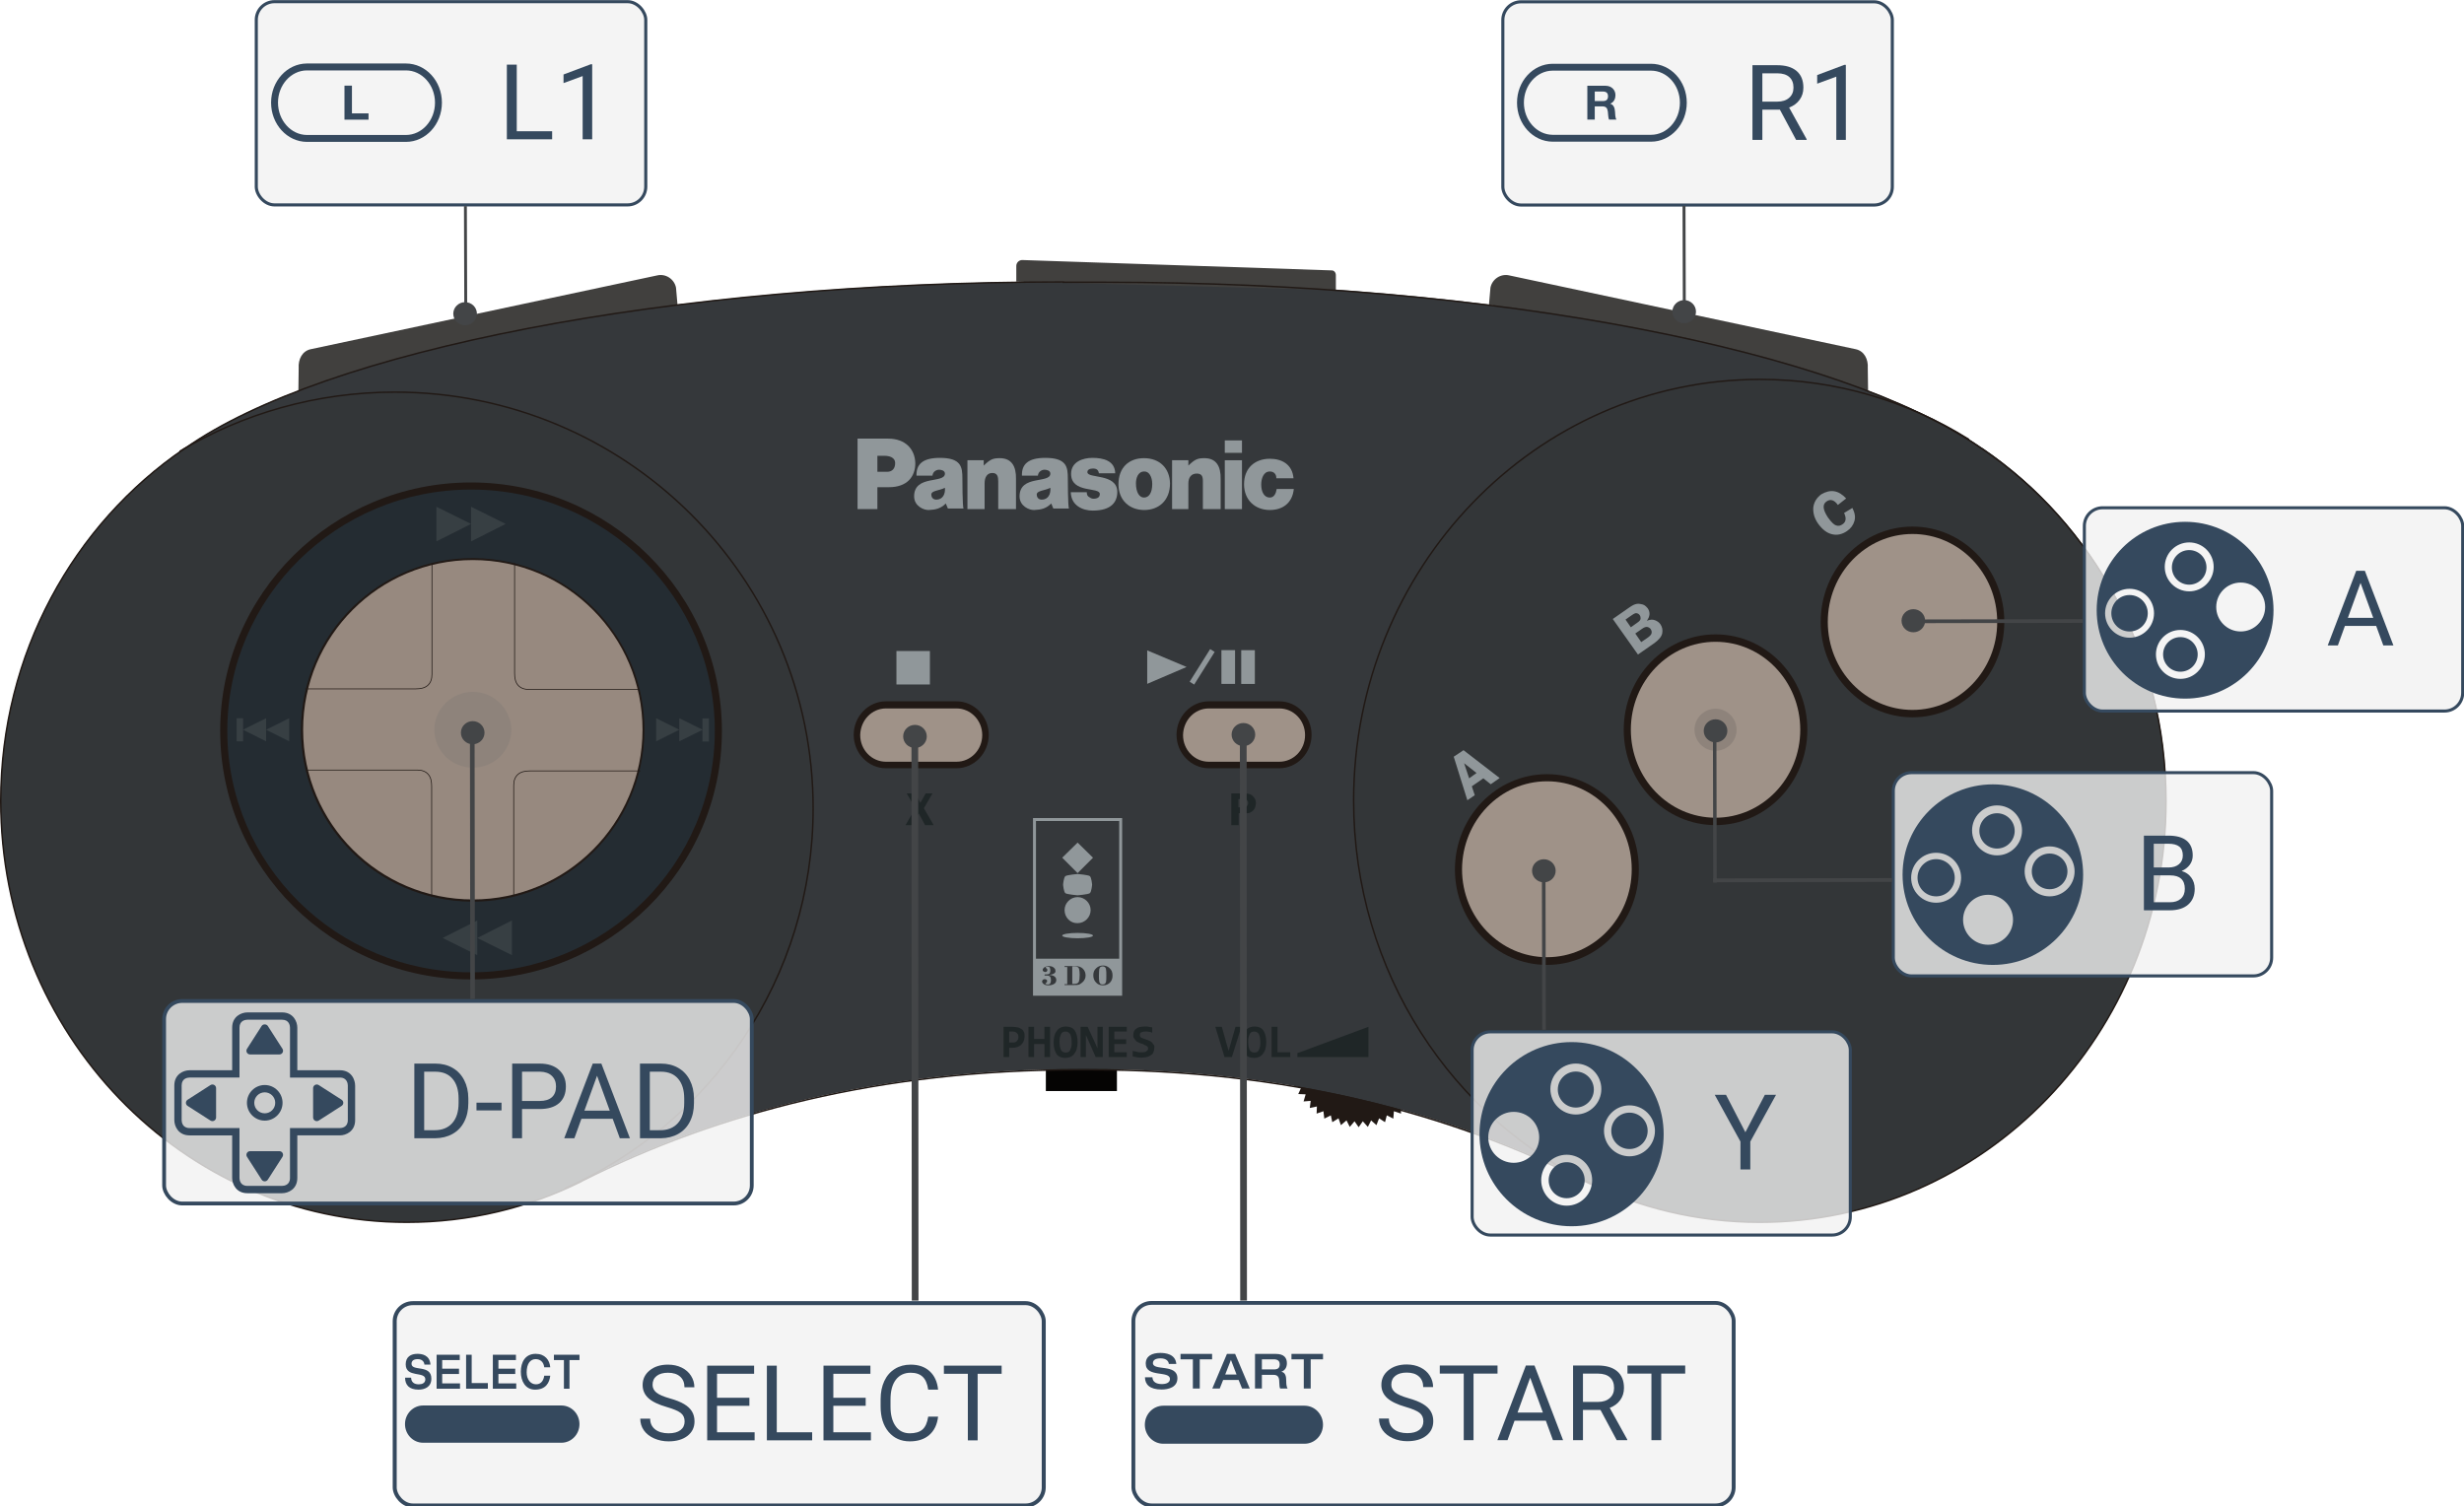 <?xml version="1.0" encoding="UTF-8" standalone="no"?>
<!-- Generator: Adobe Illustrator 22.0.0, SVG Export Plug-In . SVG Version: 6.00 Build 0)  -->

<svg
   xmlns:dc="http://purl.org/dc/elements/1.1/"
   xmlns:cc="http://creativecommons.org/ns#"
   xmlns:rdf="http://www.w3.org/1999/02/22-rdf-syntax-ns#"
   xmlns:svg="http://www.w3.org/2000/svg"
   xmlns="http://www.w3.org/2000/svg"
   xmlns:sodipodi="http://sodipodi.sourceforge.net/DTD/sodipodi-0.dtd"
   xmlns:inkscape="http://www.inkscape.org/namespaces/inkscape"
   version="1.1"
   id="Capa_1"
   x="0px"
   y="0px"
   viewBox="0 0 511.657 312.822"
   xml:space="preserve"
   sodipodi:docname="controls.svg"
   width="511.657"
   height="312.822"
   inkscape:version="0.92.2 (5c3e80d, 2017-08-06)"><defs
     id="defs217"><clipPath
       clipPathUnits="userSpaceOnUse"
       id="clipPath18-92"><path
         d="M 0,37.061 H 37.061 V 0 H 0 Z"
         id="path16-4"
         inkscape:connector-curvature="0" /></clipPath><clipPath
       clipPathUnits="userSpaceOnUse"
       id="clipPath18-2"><path
         d="M 0,37.061 H 37.061 V 0 H 0 Z"
         id="path16-2"
         inkscape:connector-curvature="0" /></clipPath><clipPath
       clipPathUnits="userSpaceOnUse"
       id="clipPath18"><path
         d="M 0,37.061 H 37.061 V 0 H 0 Z"
         id="path16-46"
         inkscape:connector-curvature="0" /></clipPath></defs><sodipodi:namedview
     pagecolor="#ffffff"
     bordercolor="#666666"
     borderopacity="1"
     objecttolerance="10"
     gridtolerance="10"
     guidetolerance="10"
     inkscape:pageopacity="0"
     inkscape:pageshadow="2"
     inkscape:window-width="1920"
     inkscape:window-height="1027"
     id="namedview215"
     showgrid="false"
     fit-margin-top="0"
     fit-margin-left="0"
     fit-margin-right="0"
     fit-margin-bottom="0"
     inkscape:zoom="1.2903226"
     inkscape:cx="366.02904"
     inkscape:cy="240.07487"
     inkscape:window-x="-8"
     inkscape:window-y="-8"
     inkscape:window-maximized="1"
     inkscape:current-layer="Capa_1" /><g
     id="g212"
     transform="matrix(0,-0.615,0.615,0,-0.031,253.933)"><polygon
       points="77.6,447.2 75.2,446.9 76,444.6 73.5,444.7 74.1,442.3 71.6,442.6 71.9,440.2 69.5,440.9 69.4,438.4 67.1,439.4 66.7,437 64.6,438.2 63.9,435.8 62,437.3 61,435.1 59.2,436.8 58,434.7 56.4,436.6 54.9,434.7 53.7,436.8 51.9,435.1 50.9,437.3 49,435.8 48.3,438.2 46.1,437 45.7,439.4 43.5,438.4 43.4,440.9 41,440.2 41.2,442.6 38.8,442.3 39.3,444.7 36.9,444.6 37.7,446.9 35.2,447.2 36.3,449.4 34,449.9 35.3,452 33,452.8 34.6,454.7 32.4,455.8 34.3,457.4 32.3,458.8 34.3,460.2 32.4,461.9 34.6,463 33,464.8 35.3,465.7 34,467.7 36.3,468.3 35.2,470.5 37.7,470.7 36.9,473.1 39.3,473 38.8,475.4 41.2,475 41,477.5 43.4,476.8 43.5,479.3 45.7,478.3 46.1,480.7 48.3,479.5 49,481.8 50.9,480.3 51.9,482.6 53.7,480.9 54.9,483 56.4,481 58,483 59.2,480.9 61,482.6 62,480.3 63.9,481.8 64.6,479.5 66.7,480.7 67.1,478.3 69.4,479.3 69.5,476.8 71.9,477.5 71.6,475 74.1,475.4 73.5,473 76,473.1 75.2,470.7 77.6,470.5 76.5,468.3 78.9,467.7 77.6,465.7 79.9,464.8 78.3,463 80.4,461.9 78.6,460.2 80.6,458.8 78.6,457.4 80.4,455.8 78.3,454.7 79.9,452.8 77.6,452 78.9,449.9 76.5,449.4 "
       id="polygon2"
       style="fill:#211915;fill-rule:evenodd" /><path
       d="m 310.1,502.8 5.7,0.5 c 2.9,0.6 4.8,3.5 4.1,6.4 L 295,626.6 c -0.6,2.9 -3.4,4.3 -6.4,4.1 l -7.6,0.1"
       id="path4"
       inkscape:connector-curvature="0"
       style="fill:#41403e" /><path
       d="m 310.1,228.8 5.7,-0.5 c 2.9,-0.6 4.8,-3.5 4.1,-6.4 L 295,105 c -0.6,-2.9 -3.4,-4.3 -6.4,-4.1 l -7.6,-0.1"
       id="path6"
       inkscape:connector-curvature="0"
       style="fill:#41403e" /><rect
       x="36.3"
       y="361.3"
       transform="rotate(90,48.317,365.196)"
       width="24"
       height="7.7"
       id="rect8"
       style="fill:#050403" /><path
       d="M 317.8,359.1 C 317.8,292 312,229.7 302.1,178.3 292.2,126.9 278.3,86.4 261.8,62.8 c 0,0 0,0 0,0 l -0.3,-0.5 v 0 C 236.1,25 192.3,0.3 142.6,0.3 64.1,0.3 0.4,61.7 0.4,137.4 c 0,21.1 4.9,41.1 13.8,59 l 0.1,0.1 0.1,0.1 v 0.1 c 23,45.6 37.5,100.8 37.5,167.4 v 3.5 c 0,66.6 -14.5,121.8 -37.5,167.4 0,0 -0.1,0.1 -0.1,0.1 v 0.1 c 0,0 0,0 0,0 h -0.1 c -8.8,17.9 -13.8,37.9 -13.8,59 0,75.7 63.7,137.2 142.2,137.2 49.7,0 93.5,-24.6 118.9,-62 v 0 l 0.3,-0.5 c 0,0 0,0 0,0 16.5,-23.7 30.4,-64.1 40.3,-115.5 9.9,-51.4 15.7,-113.7 15.7,-180.8 z"
       id="path10"
       inkscape:connector-curvature="0"
       style="fill:#35383b" /><path
       id="path9_4_"
       d="m 12.5,538.5 c 22.1,-48 72.1,-81.4 130.1,-81.4 78.5,0 142.2,61.4 142.2,137.2 v 0 c 0,25.8 -7.4,50 -20.2,70.6 -0.9,1.4 -1.8,2.8 -2.7,4.1 0,0 0,0 0,0 l -0.3,0.5 v 0 c -25.4,37.3 -69.2,62 -118.9,62 C 63.9,731.4 0.2,670 0.2,594.2 c 0,-19.8 4.4,-38.7 12.3,-55.7 z"
       inkscape:connector-curvature="0"
       style="fill:#333638" /><path
       id="path3_4_"
       d="m 260.3,60.7 c 12.7,21.2 20,46.2 20,72.7 v 0 c 0,78 -62.9,141.2 -140.5,141.2 C 82.5,274.6 33.2,240.2 11.3,190.7 4.1,174.3 0.2,156.3 0.2,137.4 0.2,61.7 63.9,0.3 142.5,0.3 c 49,0 92.3,23.9 117.8,60.4 z"
       inkscape:connector-curvature="0"
       style="fill:#333638" /><path
       d="m 250,159.1 c 0,-46.7 -37.6,-84.7 -83.9,-84.7 -46.3,0 -83.9,37.9 -83.9,84.7 0,46.7 37.5,84.7 83.9,84.7 46.3,0 83.9,-38 83.9,-84.7 z"
       id="path14"
       inkscape:connector-curvature="0"
       style="fill:#211915" /><path
       d="m 247.6,159.1 c 0,45.4 -36.5,82.3 -81.5,82.3 -45,0 -81.5,-36.8 -81.5,-82.3 0,-45.4 36.4,-82.3 81.5,-82.3 45,0 81.5,36.9 81.5,82.3 z"
       id="path16"
       inkscape:connector-curvature="0"
       style="fill:#242c32" /><g
       id="g22"><path
         d="m 151.5,522.4 c 0,-17.1 -14.4,-31.1 -32.2,-31.1 -17.7,0 -32.2,13.9 -32.2,31.1 0,17.1 14.4,31 32.2,31 17.8,0.1 32.2,-13.8 32.2,-31 z"
         id="path18"
         inkscape:connector-curvature="0"
         style="fill:#211915" /><path
         d="m 149.1,522.4 c 0,15.8 -13.3,28.6 -29.7,28.6 -16.4,0 -29.7,-12.8 -29.7,-28.6 0,-15.8 13.3,-28.7 29.7,-28.7 16.4,0.1 29.7,12.9 29.7,28.7 z"
         id="path20"
         inkscape:connector-curvature="0"
         style="fill:#9f9288" /></g><g
       id="g28"><path
         d="m 235.1,645.8 c 0,-17.1 -14.4,-31 -32.2,-31 -17.7,0 -32.2,13.9 -32.2,31 0,17.1 14.4,31 32.2,31 17.8,0 32.2,-13.9 32.2,-31 z"
         id="path24"
         inkscape:connector-curvature="0"
         style="fill:#211915" /><path
         d="m 232.6,645.8 c 0,15.8 -13.3,28.6 -29.7,28.6 -16.4,0 -29.7,-12.8 -29.7,-28.6 0,-15.8 13.3,-28.6 29.7,-28.6 16.4,0 29.7,12.8 29.7,28.6 z"
         id="path26"
         inkscape:connector-curvature="0"
         style="fill:#9f9288" /></g><g
       id="g54"><g
         id="g42"><path
           d="m 62.9,346 c -0.5,0 -1,-0.1 -1.5,-0.3 -0.5,-0.2 -0.8,-0.4 -1.2,-0.8 -0.4,-0.4 -0.6,-0.8 -0.8,-1.3 -0.2,-0.5 -0.3,-1.1 -0.3,-1.8 v -1 H 56 v -1.9 h 10.2 v 3 c 0,0.7 -0.1,1.2 -0.2,1.8 -0.1,0.6 -0.4,0.9 -0.6,1.3 -0.2,0.4 -0.6,0.6 -1,0.8 -0.4,0.2 -0.9,0.2 -1.5,0.2 z m -0.1,-2.1 c 0.3,0 0.5,0 0.7,-0.1 0.2,-0.1 0.4,-0.2 0.6,-0.4 0.2,-0.2 0.3,-0.4 0.4,-0.7 0.1,-0.3 0.1,-0.6 0.1,-0.9 v -1 h -3.7 v 1.1 c 0,0.3 0,0.6 0.1,0.9 0.1,0.3 0.2,0.5 0.4,0.6 0.2,0.1 0.4,0.3 0.6,0.4 0.2,0.1 0.5,0.1 0.8,0.1 z"
           id="path30"
           inkscape:connector-curvature="0"
           style="fill:#1f2627" /><path
           d="m 56,352.7 h 4.4 v -3.5 H 56 v -1.9 h 10.2 v 1.9 h -4.1 v 3.5 h 4.1 v 1.9 H 56 Z"
           id="path32"
           inkscape:connector-curvature="0"
           style="fill:#1f2627" /><path
           d="m 61.1,363.9 c -0.9,0 -1.7,-0.1 -2.4,-0.3 -0.7,-0.2 -1.2,-0.5 -1.7,-0.9 -0.5,-0.4 -0.8,-0.8 -1,-1.3 -0.2,-0.5 -0.3,-1.1 -0.3,-1.6 0,-1.3 0.4,-2.4 1.3,-3 0.9,-0.6 2.2,-1 3.9,-1 0.9,0 1.7,0.1 2.4,0.3 0.7,0.2 1.2,0.5 1.7,0.9 0.5,0.4 0.8,0.8 1,1.3 0.2,0.5 0.3,1.1 0.3,1.6 0,1.3 -0.4,2.4 -1.3,3 -0.9,0.6 -2.2,1 -3.9,1 z m -0.1,-2 c 1.2,0 2.1,-0.2 2.7,-0.5 0.6,-0.3 0.9,-0.9 0.9,-1.6 0,-0.4 -0.1,-0.7 -0.2,-0.9 -0.1,-0.2 -0.4,-0.5 -0.7,-0.6 -0.3,-0.1 -0.7,-0.3 -1.1,-0.4 -0.4,-0.1 -0.9,-0.1 -1.5,-0.1 -1.2,0 -2.1,0.2 -2.7,0.5 -0.6,0.3 -0.9,0.9 -0.9,1.6 0,0.4 0.1,0.7 0.2,0.9 0.1,0.2 0.4,0.5 0.7,0.6 0.3,0.1 0.7,0.3 1.1,0.4 0.4,0.1 1,0.1 1.5,0.1 z"
           id="path34"
           inkscape:connector-curvature="0"
           style="fill:#1f2627" /><path
           d="m 56,370 6.1,-2.7 1.3,-0.6 H 59.2 56 v -1.8 h 10.2 v 2.4 l -6.1,2.8 -1.2,0.5 h 4.5 2.8 v 1.8 H 56 Z"
           id="path36"
           inkscape:connector-curvature="0"
           style="fill:#1f2627" /><path
           d="m 56,374.4 h 10.2 v 6.1 h -1.6 v -4.2 H 62 v 4 h -1.6 v -4 h -2.8 v 4.2 H 56 Z"
           id="path38"
           inkscape:connector-curvature="0"
           style="fill:#1f2627" /><path
           d="m 59.1,389.8 c -0.6,0 -1,-0.1 -1.5,-0.3 -0.5,-0.2 -0.8,-0.5 -1,-0.9 -0.2,-0.4 -0.5,-0.8 -0.6,-1.3 -0.1,-0.5 -0.2,-1.1 -0.2,-1.7 0,-0.5 0,-1.1 0.1,-1.6 0.1,-0.5 0.2,-1 0.3,-1.5 h 1.9 c -0.1,0.2 -0.2,0.5 -0.2,0.8 0,0.3 -0.1,0.5 -0.2,0.8 -0.1,0.3 -0.1,0.5 -0.1,0.8 0,0.3 0,0.5 0,0.8 0,0.4 0,0.7 0.1,0.9 0.1,0.2 0.1,0.5 0.3,0.6 0.2,0.1 0.2,0.3 0.4,0.4 0.2,0.1 0.3,0.1 0.5,0.1 0.3,0 0.5,-0.1 0.6,-0.2 0.1,-0.1 0.3,-0.3 0.4,-0.6 0.1,-0.3 0.2,-0.5 0.4,-0.8 0.2,-0.3 0.2,-0.6 0.3,-0.9 0.1,-0.3 0.3,-0.6 0.4,-0.9 0.1,-0.3 0.3,-0.6 0.6,-0.8 0.3,-0.2 0.5,-0.4 0.8,-0.6 0.3,-0.2 0.7,-0.2 1.1,-0.2 0.4,0 0.8,0.1 1.1,0.2 0.3,0.1 0.7,0.4 0.9,0.7 0.2,0.3 0.5,0.7 0.6,1.2 0.1,0.5 0.2,1.1 0.2,1.8 0,0.2 0,0.4 0,0.6 0,0.2 0,0.4 -0.1,0.7 -0.1,0.3 -0.1,0.4 -0.1,0.6 0,0.2 -0.1,0.4 -0.1,0.6 h -1.8 c 0.1,-0.2 0.1,-0.3 0.2,-0.5 0.1,-0.2 0.1,-0.4 0.1,-0.6 0,-0.2 0.1,-0.4 0.1,-0.6 0,-0.2 0,-0.4 0,-0.6 0,-0.3 0,-0.6 -0.1,-0.9 -0.1,-0.3 -0.1,-0.4 -0.2,-0.6 -0.1,-0.2 -0.2,-0.3 -0.4,-0.3 -0.2,0 -0.3,-0.1 -0.5,-0.1 -0.2,0 -0.4,0.1 -0.6,0.2 -0.2,0.1 -0.3,0.3 -0.4,0.6 -0.1,0.3 -0.2,0.5 -0.3,0.8 -0.1,0.3 -0.2,0.6 -0.3,0.9 -0.1,0.3 -0.3,0.6 -0.4,0.9 -0.1,0.3 -0.3,0.6 -0.6,0.8 -0.3,0.2 -0.5,0.4 -0.8,0.6 -0.3,0.2 -0.5,0.1 -0.9,0.1 z"
           id="path40"
           inkscape:connector-curvature="0"
           style="fill:#1f2627" /></g><g
         id="g50"><path
           d="m 56,416 v -2.5 l 10.2,-3.1 v 2.2 l -6.1,1.7 -2,0.6 2.1,0.6 6,1.7 v 2 z"
           id="path44"
           inkscape:connector-curvature="0"
           style="fill:#1f2627" /><path
           d="m 61.1,427.6 c -0.9,0 -1.7,-0.1 -2.4,-0.3 -0.7,-0.2 -1.2,-0.5 -1.7,-0.9 -0.5,-0.4 -0.8,-0.8 -1,-1.3 -0.2,-0.5 -0.3,-1.1 -0.3,-1.6 0,-1.3 0.4,-2.4 1.3,-3 0.9,-0.6 2.2,-1 3.9,-1 0.9,0 1.7,0.1 2.4,0.3 0.7,0.2 1.2,0.5 1.7,0.9 0.5,0.4 0.8,0.8 1,1.3 0.2,0.5 0.3,1.1 0.3,1.6 0,1.3 -0.4,2.4 -1.3,3 -0.9,0.6 -2.2,1 -3.9,1 z m -0.1,-2 c 1.2,0 2.1,-0.2 2.7,-0.5 0.6,-0.3 0.9,-0.9 0.9,-1.6 0,-0.4 -0.1,-0.7 -0.2,-0.9 -0.1,-0.2 -0.4,-0.5 -0.7,-0.6 -0.3,-0.1 -0.7,-0.3 -1.1,-0.4 -0.4,-0.1 -0.9,-0.1 -1.5,-0.1 -1.2,0 -2.1,0.2 -2.7,0.5 -0.6,0.3 -0.9,0.9 -0.9,1.6 0,0.4 0.1,0.7 0.2,0.9 0.1,0.2 0.4,0.5 0.7,0.6 0.3,0.1 0.7,0.3 1.1,0.4 0.4,0.1 1,0.1 1.5,0.1 z"
           id="path46"
           inkscape:connector-curvature="0"
           style="fill:#1f2627" /><path
           d="m 56,429.4 h 10.2 v 2 h -8.6 v 4.3 H 56 Z"
           id="path48"
           inkscape:connector-curvature="0"
           style="fill:#1f2627" /></g><polygon
         points="56,438.1 56,462.1 66.2,462.1 57.3,438.1 "
         id="polygon52"
         style="fill:#1f2627" /></g><g
       id="g58"><path
         d="m 159.6,494.2 -9.4,12.2 -2.1,-3 2,-2.5 -2.7,-3.9 -3,1 -1.7,-2.5 14.7,-4.6 z m -9.5,1.9 1.8,2.5 3.3,-4.2 z"
         id="path56"
         inkscape:connector-curvature="0"
         style="fill:#90979a" /></g><g
       id="g62"><path
         d="m 203.9,544.6 3.9,5.6 c 0.7,1 1.1,1.8 1.2,2.5 0.1,0.7 0,1.3 -0.2,2 -0.2,0.7 -0.7,1.2 -1.3,1.7 -1.3,0.9 -2.7,0.8 -4.2,-0.3 0.4,1 0.5,1.9 0.2,2.7 -0.3,0.8 -0.7,1.4 -1.4,1.9 -0.9,0.6 -1.9,0.8 -3,0.6 -1.1,-0.2 -2.2,-1.1 -3.3,-2.6 l -3.9,-5.6 z m -0.2,4.3 -2.6,1.8 1.5,2.1 c 0.5,0.8 1,1.2 1.5,1.2 0.5,0 0.8,-0.1 1.1,-0.3 0.3,-0.2 0.5,-0.5 0.6,-0.8 0.1,-0.3 0.1,-0.6 0,-0.8 -0.1,-0.2 -0.3,-0.7 -0.7,-1.2 z m -4.7,3.3 -2.9,2 1.5,2.2 c 0.5,0.7 1,1.2 1.5,1.3 0.5,0.1 0.9,0 1.4,-0.3 0.4,-0.3 0.6,-0.7 0.7,-1.1 0.1,-0.5 -0.1,-1.1 -0.6,-1.8 z"
         id="path60"
         inkscape:connector-curvature="0"
         style="fill:#90979a" /></g><g
       id="g66"><path
         d="m 244.6,623.4 -2.2,-2.8 c 1.7,-1.2 2.1,-2.5 1.2,-3.8 -1,-1.5 -2.8,-1.3 -5.5,0.5 -1.5,1.1 -2.4,2 -2.6,2.7 -0.3,0.8 -0.1,1.5 0.4,2.2 0.8,1.2 2.1,1.3 3.8,0.5 l 1.7,2.8 c -1.6,0.8 -3,1.1 -4.4,0.7 -1.4,-0.4 -2.5,-1.2 -3.4,-2.5 -1.1,-1.6 -1.5,-3.3 -1.1,-5 0.4,-1.8 1.6,-3.3 3.5,-4.7 1.8,-1.3 3.6,-1.8 5.5,-1.7 1.8,0.2 3.3,1.1 4.5,2.7 1.8,3.1 1.4,5.8 -1.4,8.4 z"
         id="path64"
         inkscape:connector-curvature="0"
         style="fill:#90979a" /></g><g
       id="g70"><path
         d="m 145,314.9 -5,-2.9 -5.7,3.3 v -2.9 l 3.9,-2.1 -3.9,-2.1 v -2.4 l 5.7,3.3 5,-2.9 v 2.9 l -3.2,1.7 3.2,1.8 z"
         id="path68"
         inkscape:connector-curvature="0"
         style="fill:#1f2627" /></g><g
       id="g74"><path
         d="m 138.3,418.3 h -4 v -2.5 H 145 v 4.2 c 0,0.9 -0.1,1.7 -0.3,2.2 -0.2,0.5 -0.6,0.9 -1.1,1.3 -0.5,0.4 -1.1,0.6 -1.9,0.6 -0.5,0 -1,-0.1 -1.5,-0.3 -0.5,-0.2 -0.9,-0.5 -1.2,-0.9 -0.3,-0.4 -0.5,-0.7 -0.6,-1.1 -0.1,-0.4 -0.1,-0.9 -0.1,-1.7 z m 2,-0.1 v 1.6 c 0,0.6 0.1,1.1 0.4,1.3 0.3,0.2 0.6,0.4 1,0.4 0.4,0 0.8,-0.1 1,-0.4 0.2,-0.3 0.4,-0.7 0.4,-1.3 v -1.6 z"
         id="path72"
         inkscape:connector-curvature="0"
         style="fill:#1f2627" /></g><g
       id="g80"><path
         d="m 176.1,408.2 c 0,-6 -5.1,-10.9 -11.3,-10.9 -6.2,0 -11.3,4.9 -11.3,10.9 V 432 c 0,6 5.1,10.9 11.3,10.9 6.2,0 11.3,-4.9 11.3,-10.9 z"
         id="path76"
         inkscape:connector-curvature="0"
         style="fill:#211915" /><path
         d="M 173.7,408.2 V 432 c 0,4.8 -4,8.7 -9,8.7 -5,0 -9,-3.9 -9,-8.7 v -23.8 c 0,-4.8 4,-8.7 9,-8.7 5,0.1 9,3.9 9,8.7 z"
         id="path78"
         inkscape:connector-curvature="0"
         style="fill:#9f9288" /></g><g
       id="g86"><path
         d="m 176.1,299.2 c 0,-6 -5.1,-10.9 -11.3,-10.9 -6.2,0 -11.3,4.9 -11.3,10.9 V 323 c 0,6 5.1,10.9 11.3,10.9 6.2,0 11.3,-4.9 11.3,-10.9 z"
         id="path82"
         inkscape:connector-curvature="0"
         style="fill:#211915" /><path
         d="M 173.7,299.2 V 323 c 0,4.8 -4,8.7 -9,8.7 -5,0 -9,-3.9 -9,-8.7 v -23.8 c 0,-4.8 4,-8.7 9,-8.7 5,0.1 9,3.9 9,8.7 z"
         id="path84"
         inkscape:connector-curvature="0"
         style="fill:#9f9288" /></g><g
       id="g108"><path
         d="m 251.4,325 c 3.8,0 6.9,-0.4 6.9,-7.6 0,-6 -2.3,-8 -6,-7.9 v 0 5.4 0 c 1.4,0.1 2,1.4 2,2.2 0,0.6 -0.2,2 -1.3,2 -3.5,0 -0.3,-10.4 -7.7,-10.4 -3.3,0 -4.7,3.3 -4.6,5 0.1,2.3 0.5,4 2.2,5.7 v 0 l -1.7,0.7 v 5.3 0 c 0.4,-0.4 10.2,-0.4 10.2,-0.4 z m -7.2,-8.8 c 0,-1.2 0.9,-1.7 1.7,-1.7 1.4,0 1.3,2.7 2.3,4.6 -2.2,0.2 -4,-0.8 -4,-2.9 z"
         id="path88"
         inkscape:connector-curvature="0"
         style="fill:#90979a;fill-rule:evenodd" /><path
         d="m 247.7,431.1 c -1.3,-0.2 -2.8,-0.8 -2.8,-2.3 0,-1.9 1.9,-2.9 4.4,-2.9 1.9,0 4.4,0.7 4.4,2.9 0,0.7 -0.2,1.2 -0.6,1.6 -0.4,0.4 -0.9,0.6 -1.7,0.6 v 0 5.8 0 c 4.7,-0.4 6.6,-3.9 6.6,-8 0,-5 -3.1,-8.7 -8.6,-8.7 -5.4,0 -8.7,3.8 -8.7,8.7 0,4.2 2.2,7.6 7.1,8.1 v 0 -5.8 z"
         id="path90"
         inkscape:connector-curvature="0"
         style="fill:#90979a;fill-rule:evenodd" /><polygon
         points="241,413.6 241,419.4 257.5,419.4 257.5,413.6 "
         id="polygon92"
         style="fill:#90979a;fill-rule:evenodd" /><polygon
         points="260,413.6 260,419.4 264.2,419.4 264.2,413.6 "
         id="polygon94"
         style="fill:#90979a;fill-rule:evenodd" /><path
         d="m 258.2,386.3 c 0,-5.1 -3.2,-8.6 -8.8,-8.6 -5.5,0 -8.7,3.8 -8.7,8.7 0,4.9 3.2,8.7 9,8.7 5,-0.1 8.5,-3.4 8.5,-8.8 z m -13.3,0 c 0,-1.5 1.7,-2.7 4.8,-2.7 1.8,0 4,0.7 4,2.8 0.1,1.6 -1.8,2.7 -4.2,2.7 -3,0 -4.6,-1.1 -4.6,-2.8 z"
         id="path96"
         inkscape:connector-curvature="0"
         style="fill:#90979a;fill-rule:evenodd" /><path
         d="m 253.5,367.2 c 0.8,0 1.2,0.8 1.2,1.9 0,0.5 -0.1,1.1 -0.4,1.4 -0.1,0.2 -0.6,0.5 -1.2,0.6 v 0 5.5 0 c 4.3,-0.1 5.2,-4.1 5.2,-7.7 0,-3.2 -1.3,-7.2 -5.4,-7.2 -6.7,0 -4.3,9.7 -6.8,9.7 -1.1,0 -1.6,-0.8 -1.6,-2.2 0,-0.6 0.4,-1.2 0.7,-1.6 0.3,-0.4 0.7,-0.6 1.5,-0.6 v 0 -5.4 0 c -4.5,0.1 -6.2,4 -6.2,7.4 0,6.4 3,8.3 6.3,8.3 6.4,0 4.4,-10.2 6.7,-10.1 z"
         id="path98"
         inkscape:connector-curvature="0"
         style="fill:#90979a;fill-rule:evenodd" /><path
         d="m 251.4,360.6 c 3.8,0 6.9,-0.4 6.9,-7.6 0,-6 -2.3,-8 -6,-7.9 v 0 5.4 0 c 1.4,0.1 2,1.4 2,2.2 0,0.6 -0.2,2 -1.3,2 -3.5,0 -0.3,-10.4 -7.7,-10.4 -3.3,0 -4.7,3.3 -4.6,5 0.1,2.3 0.5,4 2.2,5.7 v 0 l -1.7,0.7 v 5.3 0 c 0.4,-0.4 10.2,-0.4 10.2,-0.4 z m -7.2,-8.8 c 0,-1.2 0.9,-1.7 1.7,-1.7 1.4,0 1.3,2.7 2.3,4.6 -2.2,0.2 -4,-0.8 -4,-2.9 z"
         id="path100"
         inkscape:connector-curvature="0"
         style="fill:#90979a;fill-rule:evenodd" /><path
         d="M 264.8,299.9 V 289.6 H 241 v 6.7 h 7.4 v 3.9 0 c 0,6 3.4,8.9 8.1,8.9 4.6,-0.1 8.3,-3.2 8.3,-9.2 z m -11.2,-0.3 v -3.3 h 5.4 v 2.4 0 c 0,1.4 -0.4,3.6 -2.5,3.6 -1.9,0 -2.9,-1.1 -2.9,-2.7 z"
         id="path102"
         inkscape:connector-curvature="0"
         style="fill:#90979a;fill-rule:evenodd" /><path
         d="m 258.2,406.7 c 0,-2.3 -0.4,-3.2 -2.5,-5.4 v 0 h 1.8 v -5.5 H 241 v 5.5 h 8.7 v 0 c 2,0 3.3,1 3.3,2.8 0,1.7 -0.9,2.1 -2.5,2.1 v 0 H 241 v 6 h 10.1 v 0 c 4.4,0.1 7.1,-1.5 7.1,-5.5 z"
         id="path104"
         inkscape:connector-curvature="0"
         style="fill:#90979a;fill-rule:evenodd" /><path
         d="m 258.2,337.6 c 0,-2.3 -0.4,-3.2 -2.5,-5.4 v 0 h 1.8 v -5.5 H 241 v 5.8 h 8.7 v 0 c 2,0 3.5,0.8 3.5,2.6 0,1.7 -1.2,2 -2.8,2 v 0 H 241 v 6 h 10.1 v 0 c 4.4,0.1 7.1,-1.5 7.1,-5.5 z"
         id="path106"
         inkscape:connector-curvature="0"
         style="fill:#90979a;fill-rule:evenodd" /></g><g
       id="g138"><g
         id="g136"><g
           id="g132"><g
             id="g130"><g
               id="g128"><rect
                 x="77.2"
                 y="349.4"
                 width="12"
                 height="29.1"
                 id="rect110"
                 style="fill:#90979a" /><path
                 d="m 97,358.7 c 0.5,0 0.9,2.3 0.9,5.2 0,2.9 -0.4,5.2 -0.9,5.2 -0.5,0 -0.9,-2.3 -0.9,-5.2 0,-2.9 0.4,-5.2 0.9,-5.2 z"
                 id="path112"
                 inkscape:connector-curvature="0"
                 style="fill:#90979a" /><g
                 id="g120"><path
                   d="m 83.7,354.2 v 0 c 0,0.9 -0.2,1.5 -0.5,1.9 -0.3,0.4 -0.7,0.6 -1.2,0.6 -0.5,0 -1,-0.2 -1.3,-0.7 -0.3,-0.5 -0.5,-1.1 -0.5,-1.9 0,-0.7 0.1,-1.2 0.4,-1.6 0.3,-0.4 0.6,-0.6 0.9,-0.6 0.2,0 0.4,0.1 0.6,0.3 0.1,0.2 0.2,0.4 0.2,0.6 0,0.2 -0.1,0.4 -0.2,0.6 -0.1,0.2 -0.3,0.2 -0.5,0.2 -0.3,0 -0.5,-0.2 -0.7,-0.5 0,-0.1 -0.1,-0.1 -0.1,-0.1 -0.1,0 -0.2,0.1 -0.2,0.3 -0.1,0.2 -0.1,0.4 -0.1,0.6 0,0.7 0.5,1 1.5,1 1,0 1.5,-0.4 1.5,-1.3 v -0.7 c 0,-0.1 0.1,-0.2 0.2,-0.2 0.1,0 0.2,0.1 0.2,0.2 v 0.5 c 0,0.5 0.1,0.9 0.3,1 0.2,0.2 0.6,0.3 1,0.3 0.4,0 0.8,-0.1 1,-0.2 0.2,-0.1 0.3,-0.4 0.3,-0.7 0,-0.2 0,-0.3 -0.1,-0.5 -0.1,-0.2 -0.1,-0.2 -0.2,-0.2 -0.1,0 -0.1,0.1 -0.2,0.2 -0.2,0.3 -0.4,0.4 -0.6,0.4 -0.2,0 -0.3,-0.1 -0.5,-0.2 -0.1,-0.1 -0.2,-0.3 -0.2,-0.5 0,-0.2 0.1,-0.4 0.2,-0.6 0.1,-0.2 0.3,-0.3 0.5,-0.3 0.3,0 0.6,0.2 0.9,0.6 0.2,0.4 0.4,0.9 0.4,1.4 0,0.7 -0.1,1.2 -0.4,1.6 -0.3,0.4 -0.6,0.7 -1.1,0.7 -0.8,0.2 -1.3,-0.6 -1.5,-2.2 z"
                   id="path114"
                   inkscape:connector-curvature="0"
                   style="fill:#35383b" /><path
                   d="m 86.5,362.1 h -5.8 v 0.6 c 0,0.9 0.2,1.4 0.7,1.6 0.5,0.2 1.2,0.3 2.4,0.3 0.9,0 1.5,-0.1 1.9,-0.2 0.4,-0.1 0.6,-0.3 0.7,-0.5 0.1,-0.2 0.2,-0.5 0.2,-0.9 v -0.9 z m -5.9,-1.7 h 5.8 v -0.9 h 0.3 v 3.7 c 0,1.1 -0.3,1.9 -0.9,2.5 -0.6,0.6 -1.4,0.9 -2.3,0.9 -0.5,0 -0.9,-0.1 -1.3,-0.3 -0.4,-0.2 -0.8,-0.5 -1.1,-0.9 -0.3,-0.4 -0.6,-0.8 -0.7,-1.2 -0.1,-0.4 -0.1,-0.9 -0.1,-1.5 v -3.2 h 0.3 z"
                   id="path116"
                   inkscape:connector-curvature="0"
                   style="fill:#35383b" /><path
                   d="m 83.5,373.6 c 1,0 1.6,0 2,-0.1 0.3,0 0.6,-0.1 0.8,-0.3 0.2,-0.2 0.3,-0.5 0.3,-0.8 0,-0.3 -0.1,-0.6 -0.2,-0.8 -0.2,-0.2 -0.4,-0.3 -0.8,-0.4 -0.3,0 -1,-0.1 -2,-0.1 -1,0 -1.6,0 -2,0.1 -0.3,0 -0.6,0.2 -0.8,0.3 -0.2,0.2 -0.3,0.5 -0.3,0.8 0,0.3 0.1,0.6 0.2,0.8 0.2,0.2 0.4,0.3 0.7,0.4 0.5,0.1 1.1,0.1 2.1,0.1 z m 0.1,-4.4 c 1,0 1.8,0.3 2.4,1 0.6,0.6 0.9,1.4 0.9,2.3 0,0.8 -0.3,1.6 -0.9,2.2 -0.6,0.7 -1.4,1 -2.5,1 -1,0 -1.8,-0.3 -2.4,-0.9 -0.6,-0.6 -0.9,-1.4 -0.9,-2.3 0,-1 0.3,-1.8 1,-2.4 0.6,-0.6 1.4,-0.9 2.4,-0.9 z"
                   id="path118"
                   inkscape:connector-curvature="0"
                   style="fill:#35383b" /></g><path
                 d="m 105.6,359.5 c 2.4,0 4.4,2 4.4,4.4 0,2.4 -2,4.4 -4.4,4.4 -2.4,0 -4.4,-2 -4.4,-4.4 -0.1,-2.4 1.9,-4.4 4.4,-4.4 z"
                 id="path122"
                 inkscape:connector-curvature="0"
                 style="fill:#90979a" /><path
                 d="m 117.1,359.8 c -0.4,-0.6 -2.9,-0.8 -2.9,-0.8 0,0 -2.5,0.2 -2.9,0.8 -0.4,0.6 -0.7,4.1 -0.7,4.1 0,0 0.3,3.5 0.7,4.1 0.4,0.6 2.9,0.8 2.9,0.8 0,0 2.5,-0.2 2.9,-0.8 0.4,-0.6 0.7,-4.1 0.7,-4.1 0,0 -0.3,-3.4 -0.7,-4.1 z"
                 id="path124"
                 inkscape:connector-curvature="0"
                 style="fill:#90979a" /><polygon
                 points="128.4,363.9 123.3,369.1 118.1,363.9 123.3,358.7 "
                 id="polygon126"
                 style="fill:#90979a" /></g></g></g><rect
           x="92.1"
           y="334.4"
           transform="rotate(90,106.675,363.915)"
           stroke-miterlimit="10"
           width="29.1"
           height="59"
           id="rect134"
           style="fill:none;stroke:#90979a;stroke-miterlimit:10" /></g></g><g
       id="g144"><polygon
         points="96.2,161.2 102.1,172.9 90.4,172.9 "
         id="polygon140"
         style="fill:#373f43" /><polygon
         points="96.2,149.5 102.1,161.2 90.4,161.2 "
         id="polygon142"
         style="fill:#373f43" /></g><g
       id="g150"><polygon
         points="236,159.1 241.8,147.4 230.1,147.4 "
         id="polygon146"
         style="fill:#373f43" /><polygon
         points="236,170.8 241.8,159.1 230.1,159.1 "
         id="polygon148"
         style="fill:#373f43" /></g><g
       id="g158"><polygon
         points="166.5,89.9 170.4,97.7 162.6,97.7 "
         id="polygon152"
         style="fill:#373f43" /><polygon
         points="166.5,82.1 170.4,89.9 162.6,89.9 "
         id="polygon154"
         style="fill:#373f43" /><rect
         x="165.4"
         y="77.1"
         transform="rotate(90,166.478,81.018)"
         width="2.2"
         height="7.8"
         id="rect156"
         style="fill:#373f43" /></g><g
       id="g166"><polygon
         points="166.5,229.4 170.4,221.6 162.6,221.6 "
         id="polygon160"
         style="fill:#373f43" /><polygon
         points="166.5,237.3 170.4,229.4 162.6,229.4 "
         id="polygon162"
         style="fill:#373f43" /><rect
         x="165.4"
         y="234.4"
         transform="rotate(-90,166.478,238.342)"
         width="2.2"
         height="7.8"
         id="rect164"
         style="fill:#373f43" /></g><rect
       x="181.8"
       y="302.7"
       transform="rotate(90,187.429,308.358)"
       width="11.3"
       height="11.3"
       id="rect168"
       style="fill:#90979a" /><rect
       x="185.4"
       y="409"
       transform="rotate(90,187.661,414.72)"
       width="4.6"
       height="11.4"
       id="rect170"
       style="fill:#90979a" /><rect
       x="185.4"
       y="415.7"
       transform="rotate(90,187.661,421.408)"
       width="4.6"
       height="11.4"
       id="rect172"
       style="fill:#90979a" /><polygon
       points="187.7,400.7 182,387.4 193.3,387.4 "
       id="polygon174"
       style="fill:#90979a" /><rect
       x="187.1"
       y="399.5"
       transform="matrix(-0.532,0.847,-0.847,-0.532,631.642,462.714)"
       width="1.8"
       height="13"
       id="rect176"
       style="fill:#90979a" /><g
       id="g194"><circle
         transform="matrix(0.16,-0.987,0.987,0.16,-17.807,298.43)"
         cx="166.5"
         cy="159.7"
         id="ellipse178"
         r="58"
         style="fill:#211915" /><circle
         cx="166.5"
         cy="159.7"
         r="57.3"
         id="circle180"
         style="fill:#97897f" /><g
         id="g190"><path
           stroke-miterlimit="10"
           d="m 222.5,145.9 h -37.3 c -1.5,0 -2.8,-0.4 -3.7,-1.4 v 0 c -0.9,-1 -1.2,-2.4 -1.2,-4.1 v 0 -37.3 0"
           id="path182"
           inkscape:connector-curvature="0"
           style="fill:none;stroke:#211915;stroke-width:0.25;stroke-miterlimit:10" /><path
           stroke-miterlimit="10"
           d="m 152.9,103.6 v 37.3 c 0,1.5 -0.4,2.8 -1.4,3.7 v 0 c -1,0.9 -2.4,1.2 -4.1,1.2 v 0 h -37.3 v 0"
           id="path184"
           inkscape:connector-curvature="0"
           style="fill:none;stroke:#211915;stroke-width:0.25;stroke-miterlimit:10" /><path
           stroke-miterlimit="10"
           d="m 110.4,173.5 h 37.3 c 1.5,0 2.8,0.4 3.7,1.4 v 0 c 0.9,1 1.2,2.4 1.2,4.1 v 0 37.3 0"
           id="path186"
           inkscape:connector-curvature="0"
           style="fill:none;stroke:#211915;stroke-width:0.25;stroke-miterlimit:10" /><path
           stroke-miterlimit="10"
           d="m 180.1,216 v -37.3 c 0,-1.5 0.4,-2.8 1.4,-3.7 v 0 c 1,-0.9 2.4,-1.2 4.1,-1.2 v 0 h 37.3 v 0"
           id="path188"
           inkscape:connector-curvature="0"
           style="fill:none;stroke:#211915;stroke-width:0.25;stroke-miterlimit:10" /></g><path
         d="m 179.3,159.7 c 0,-7.1 -5.8,-13 -12.8,-13 -7.1,0 -12.8,5.8 -12.8,13 0,7.2 5.7,13 12.8,13 7,-0.1 12.8,-5.9 12.8,-13 z"
         id="path192"
         inkscape:connector-curvature="0"
         style="fill:#8e837b" /></g><path
       d="m 315,451.1 2.8,-107.9 h 5.3 c 1.1,0 2,0.9 2,2 l -3.5,104.5 c 0,0.8 -0.7,1.4 -1.6,1.4 z"
       id="path196"
       inkscape:connector-curvature="0"
       style="fill:#41403e" /><path
       stroke-miterlimit="10"
       d="M 317.7,359.1 C 317.7,292 311.9,229.7 302,178.3 292.1,126.9 278.2,86.4 261.7,62.8 c 0,0 0,0 0,0 l -0.3,-0.5 v 0 C 236,25 192.2,0.3 142.5,0.3 63.9,0.3 0.2,61.7 0.2,137.4 c 0,21.1 4.9,41.1 13.8,59 l 0.1,0.1 0.1,0.1 v 0.1 c 23,45.6 37.5,100.8 37.5,167.4 v 3.5 c 0,66.6 -14.5,121.8 -37.5,167.4 0,0 -0.1,0.1 -0.1,0.1 v 0.1 c 0,0 0,0 0,0 H 14 c -8.8,17.9 -13.8,37.9 -13.8,59 0,75.7 63.7,137.2 142.2,137.2 49.7,0 93.5,-24.6 118.9,-62 v 0 l 0.3,-0.5 c 0,0 0,0 0,0 16.5,-23.7 30.4,-64.1 40.3,-115.5 9.9,-51.4 15.7,-113.7 15.7,-180.8 v -13.5 z"
       id="path198"
       inkscape:connector-curvature="0"
       style="fill:none;stroke:#211915;stroke-width:0.5;stroke-miterlimit:10" /><path
       id="path9_1_"
       stroke-miterlimit="10"
       d="m 264.5,664.9 c 12.9,-20.6 20.3,-44.8 20.3,-70.6 v 0 c 0,-75.7 -63.7,-137.2 -142.2,-137.2 -58,0 -107.8,33.5 -129.9,81.5"
       inkscape:connector-curvature="0"
       style="fill:none;stroke:#211915;stroke-width:0.5;stroke-miterlimit:10" /><path
       id="path3_1_"
       stroke-miterlimit="10"
       d="m 11.6,190.7 c 21.9,49.4 71.1,83.9 128.4,83.9 77.6,0 140.5,-63.2 140.5,-141.2 v 0 c 0,-26.6 -7.3,-51.5 -20,-72.7"
       inkscape:connector-curvature="0"
       style="fill:none;stroke:#211915;stroke-width:0.5;stroke-miterlimit:10" /><g
       id="g210"><g
         id="g206"><ellipse
           cx="166.5"
           cy="579.3"
           rx="32.2"
           ry="31"
           id="ellipse202"
           style="fill:#211915" /><ellipse
           cx="166.5"
           cy="579.3"
           rx="29.7"
           ry="28.6"
           id="ellipse204"
           style="fill:#9f9288" /></g><circle
         cx="166.5"
         cy="579.3"
         r="7.1"
         id="circle208"
         style="fill:#8e837b" /></g></g><g
     id="g5956"
     transform="matrix(0.318,0,0,0.318,427.985,-71.478)"><rect
       ry="11.888"
       y="556.348"
       x="15.214"
       height="132.735"
       width="247.046"
       id="rect4529-1"
       style="fill:#f1f1f1;fill-opacity:0.8;stroke:#35495e;stroke-width:1.996;stroke-miterlimit:4;stroke-dasharray:none;stroke-opacity:1" /><g
       id="text4597-8"
       style="font-style:normal;font-weight:normal;font-size:68.579px;line-height:1.25;font-family:sans-serif;letter-spacing:0px;word-spacing:0px;fill:#35495e;fill-opacity:1;stroke:none;stroke-width:1.714"
       aria-label="A"><path
         id="path5816"
         style="font-style:normal;font-variant:normal;font-weight:normal;font-stretch:normal;font-family:Roboto;-inkscape-font-specification:Roboto;fill:#35495e;fill-opacity:1;stroke-width:1.714"
         d="m 205.774,633.51 h -20.426 l -4.588,12.725 h -6.63 l 18.618,-48.756 h 5.626 l 18.652,48.756 h -6.597 z m -18.484,-5.291 h 16.576 l -8.305,-22.804 z"
         inkscape:connector-curvature="0" /></g><g
       transform="matrix(3.121,0,0,-3.121,22.95,681.173)"
       id="g10"
       style="fill:#ffffff"><g
         id="g12"
         style="fill:#35495e;fill-opacity:1"><g
           clip-path="url(#clipPath18)"
           id="g14"
           style="fill:#35495e;fill-opacity:1"><g
             transform="translate(30.23,14.114)"
             id="g20"
             style="fill:#35495e;fill-opacity:1"><path
               inkscape:connector-curvature="0"
               id="path22"
               style="fill:#35495e;fill-opacity:1;fill-rule:nonzero;stroke:none"
               d="m 0,0 c -2.826,0 -5.118,2.292 -5.118,5.119 0,2.826 2.292,5.117 5.118,5.117 2.827,0 5.118,-2.291 5.118,-5.117 C 5.118,2.292 2.827,0 0,0 m -10.77,8.397 c -2.827,0 -5.118,2.292 -5.118,5.119 0,2.826 2.291,5.118 5.118,5.118 2.827,0 5.118,-2.292 5.118,-5.118 0,-2.827 -2.291,-5.119 -5.118,-5.119 m -1.844,-18.314 c -2.827,0 -5.118,2.292 -5.118,5.118 0,2.827 2.291,5.118 5.118,5.118 2.826,0 5.118,-2.291 5.118,-5.118 0,-2.826 -2.292,-5.118 -5.118,-5.118 m -10.639,8.611 c -2.827,0 -5.118,2.291 -5.118,5.119 0,2.826 2.291,5.117 5.118,5.117 2.827,0 5.118,-2.291 5.118,-5.117 0,-2.828 -2.291,-5.119 -5.118,-5.119 m 11.623,24.253 c -10.216,0 -18.498,-8.281 -18.498,-18.498 0,-10.216 8.282,-18.498 18.498,-18.498 10.216,0 18.498,8.282 18.498,18.498 0,10.217 -8.282,18.498 -18.498,18.498" /></g><g
             transform="translate(21.235,9.315)"
             id="g24"
             style="fill:#35495e;fill-opacity:1"><path
               inkscape:connector-curvature="0"
               id="path26-1"
               style="fill:#35495e;fill-opacity:1;fill-rule:nonzero;stroke:none"
               d="m 0,0 c 0,-1.998 -1.621,-3.619 -3.619,-3.619 -1.999,0 -3.619,1.621 -3.619,3.619 0,1.999 1.62,3.619 3.619,3.619 C -1.621,3.619 0,1.999 0,0" /></g><g
             transform="translate(10.789,17.926)"
             id="g28-9"
             style="fill:#35495e;fill-opacity:1"><path
               inkscape:connector-curvature="0"
               id="path30-9"
               style="fill:#35495e;fill-opacity:1;fill-rule:nonzero;stroke:none"
               d="m 0,0 c 0,-2.105 -1.707,-3.813 -3.812,-3.813 -2.105,0 -3.812,1.708 -3.812,3.813 0,2.105 1.707,3.812 3.812,3.812 C -1.707,3.812 0,2.105 0,0" /></g><g
             transform="translate(23.073,27.526)"
             id="g32"
             style="fill:#35495e;fill-opacity:1"><path
               inkscape:connector-curvature="0"
               id="path34-9"
               style="fill:#35495e;fill-opacity:1;fill-rule:nonzero;stroke:none"
               d="m 0,0 c 0,-1.999 -1.621,-3.619 -3.619,-3.619 -1.999,0 -3.619,1.62 -3.619,3.619 0,1.999 1.62,3.619 3.619,3.619 C -1.621,3.619 0,1.999 0,0" /></g></g></g></g></g><g
     id="g5972"
     transform="matrix(0.318,0,0,0.318,286.16,-13.353)"><rect
       ry="11.888"
       y="546.523"
       x="336.451"
       height="132.735"
       width="247.046"
       id="rect4529-1-7"
       style="fill:#f1f1f1;fill-opacity:0.8;stroke:#35495e;stroke-width:1.996;stroke-miterlimit:4;stroke-dasharray:none;stroke-opacity:1" /><g
       id="text4597-8-4"
       style="font-style:normal;font-weight:normal;font-size:68.579px;line-height:1.25;font-family:sans-serif;letter-spacing:0px;word-spacing:0px;fill:#35495e;fill-opacity:1;stroke:none;stroke-width:1.714"
       aria-label="B"><path
         id="path5822"
         style="font-style:normal;font-variant:normal;font-weight:normal;font-stretch:normal;font-family:Roboto;-inkscape-font-specification:Roboto;fill:#35495e;fill-opacity:1;stroke-width:1.714"
         d="m 500.088,636.409 v -48.756 h 15.939 q 7.936,0 11.921,3.282 4.018,3.282 4.018,9.711 0,3.416 -1.942,6.061 -1.942,2.612 -5.291,4.052 3.951,1.105 6.228,4.219 2.311,3.081 2.311,7.367 0,6.563 -4.253,10.314 -4.253,3.75 -12.021,3.75 z m 6.429,-22.804 v 17.547 h 10.615 q 4.487,0 7.066,-2.311 2.612,-2.344 2.612,-6.429 0,-8.807 -9.577,-8.807 z m 0,-5.157 h 9.711 q 4.219,0 6.731,-2.11 2.545,-2.11 2.545,-5.726 0,-4.018 -2.344,-5.827 -2.344,-1.842 -7.133,-1.842 h -9.51 z"
         inkscape:connector-curvature="0" /></g><g
       transform="matrix(3.187,0,0,-3.187,342.175,672.287)"
       id="g10-3"
       style="fill:#35495e;fill-opacity:1"><g
         id="g12-4"
         style="fill:#35495e;fill-opacity:1"><g
           clip-path="url(#clipPath18-2)"
           id="g14-7"
           style="fill:#35495e;fill-opacity:1"><g
             transform="translate(30.23,14.114)"
             id="g20-8"
             style="fill:#35495e;fill-opacity:1"><path
               inkscape:connector-curvature="0"
               id="path22-4"
               style="fill:#35495e;fill-opacity:1;fill-rule:nonzero;stroke:none"
               d="m 0,0 c -2.826,0 -5.118,2.292 -5.118,5.119 0,2.826 2.292,5.117 5.118,5.117 2.827,0 5.118,-2.291 5.118,-5.117 C 5.118,2.292 2.827,0 0,0 m -10.77,8.397 c -2.827,0 -5.118,2.292 -5.118,5.119 0,2.826 2.291,5.118 5.118,5.118 2.827,0 5.118,-2.292 5.118,-5.118 0,-2.827 -2.291,-5.119 -5.118,-5.119 m -1.844,-18.314 c -2.827,0 -5.118,2.292 -5.118,5.118 0,2.827 2.291,5.118 5.118,5.118 2.826,0 5.118,-2.291 5.118,-5.118 0,-2.826 -2.292,-5.118 -5.118,-5.118 m -10.639,8.611 c -2.827,0 -5.118,2.291 -5.118,5.119 0,2.826 2.291,5.117 5.118,5.117 2.827,0 5.118,-2.291 5.118,-5.117 0,-2.828 -2.291,-5.119 -5.118,-5.119 m 11.623,24.253 c -10.216,0 -18.498,-8.281 -18.498,-18.498 0,-10.216 8.282,-18.498 18.498,-18.498 10.216,0 18.498,8.282 18.498,18.498 0,10.217 -8.282,18.498 -18.498,18.498" /></g><g
             transform="translate(33.885,19.232)"
             id="g24-3"
             style="fill:#35495e;fill-opacity:1"><path
               inkscape:connector-curvature="0"
               id="path26-4"
               style="fill:#35495e;fill-opacity:1;fill-rule:nonzero;stroke:none"
               d="m 0,0 c 0,-2.019 -1.636,-3.655 -3.654,-3.655 -2.019,0 -3.655,1.636 -3.655,3.655 0,2.018 1.636,3.654 3.655,3.654 C -1.636,3.654 0,2.018 0,0" /></g><g
             transform="translate(10.789,17.926)"
             id="g28-1"
             style="fill:#35495e;fill-opacity:1"><path
               inkscape:connector-curvature="0"
               id="path30-2"
               style="fill:#35495e;fill-opacity:1;fill-rule:nonzero;stroke:none"
               d="m 0,0 c 0,-2.105 -1.707,-3.813 -3.812,-3.813 -2.105,0 -3.812,1.708 -3.812,3.813 0,2.105 1.707,3.812 3.812,3.812 C -1.707,3.812 0,2.105 0,0" /></g><g
             transform="translate(23.073,27.526)"
             id="g32-6"
             style="fill:#35495e;fill-opacity:1"><path
               inkscape:connector-curvature="0"
               id="path34-23"
               style="fill:#35495e;fill-opacity:1;fill-rule:nonzero;stroke:none"
               d="m 0,0 c 0,-1.999 -1.621,-3.619 -3.619,-3.619 -1.999,0 -3.619,1.62 -3.619,3.619 0,1.999 1.62,3.619 3.619,3.619 C -1.621,3.619 0,1.999 0,0" /></g></g></g></g></g><g
     transform="translate(196.184,-21.739)"
     id="g1496"><g
       transform="matrix(0.992,0,0,-0.992,10.284,273.241)"
       id="g5993"
       style="fill:#ffffff"><rect
         transform="scale(1,-1)"
         ry="3.809"
         y="-37.535"
         x="100.024"
         height="42.533"
         width="79.162"
         id="rect4529-1-7-0"
         style="fill:#f1f1f1;fill-opacity:0.8;stroke:#35495e;stroke-width:0.64;stroke-miterlimit:4;stroke-dasharray:none;stroke-opacity:1" /><g
         id="text4597-8-4-7"
         style="font-style:normal;font-weight:normal;font-size:21.975px;line-height:1.25;font-family:sans-serif;letter-spacing:0px;word-spacing:0px;fill:#35495e;fill-opacity:1;stroke:none;stroke-width:0.549"
         transform="scale(1,-1)"
         aria-label="Y"><path
           id="path5825"
           style="font-style:normal;font-variant:normal;font-weight:normal;font-stretch:normal;font-family:Roboto;-inkscape-font-specification:Roboto;fill:#35495e;fill-opacity:1;stroke-width:0.549"
           d="m 157.224,-16.512 4.077,-7.844 h 2.339 l -5.386,9.797 v 5.826 h -2.06 v -5.826 l -5.386,-9.797 h 2.361 z"
           inkscape:connector-curvature="0" /></g><g
         transform="matrix(1.042,0,0,1.042,101.46,-3.225)"
         id="g10-8"
         style="fill:#35495e;fill-opacity:1"><g
           id="g12-6"
           style="fill:#35495e;fill-opacity:1"><g
             clip-path="url(#clipPath18-92)"
             id="g14-3"
             style="fill:#35495e;fill-opacity:1"><g
               transform="translate(30.23,14.114)"
               id="g20-3"
               style="fill:#35495e;fill-opacity:1"><path
                 inkscape:connector-curvature="0"
                 id="path22-5"
                 style="fill:#35495e;fill-opacity:1;fill-rule:nonzero;stroke:none"
                 d="m 0,0 c -2.826,0 -5.118,2.292 -5.118,5.119 0,2.826 2.292,5.117 5.118,5.117 2.827,0 5.118,-2.291 5.118,-5.117 C 5.118,2.292 2.827,0 0,0 m -10.77,8.397 c -2.827,0 -5.118,2.292 -5.118,5.119 0,2.826 2.291,5.118 5.118,5.118 2.827,0 5.118,-2.292 5.118,-5.118 0,-2.827 -2.291,-5.119 -5.118,-5.119 m -1.844,-18.314 c -2.827,0 -5.118,2.292 -5.118,5.118 0,2.827 2.291,5.118 5.118,5.118 2.826,0 5.118,-2.291 5.118,-5.118 0,-2.826 -2.292,-5.118 -5.118,-5.118 m -10.639,8.611 c -2.827,0 -5.118,2.291 -5.118,5.119 0,2.826 2.291,5.117 5.118,5.117 2.827,0 5.118,-2.291 5.118,-5.117 0,-2.828 -2.291,-5.119 -5.118,-5.119 m 11.623,24.253 c -10.216,0 -18.498,-8.281 -18.498,-18.498 0,-10.216 8.282,-18.498 18.498,-18.498 10.216,0 18.498,8.282 18.498,18.498 0,10.217 -8.282,18.498 -18.498,18.498" /></g><g
               transform="translate(33.885,19.232)"
               id="g24-36"
               style="fill:#35495e;fill-opacity:1"><path
                 inkscape:connector-curvature="0"
                 id="path26-5"
                 style="fill:#35495e;fill-opacity:1;fill-rule:nonzero;stroke:none"
                 d="m 0,0 c 0,-2.019 -1.636,-3.655 -3.654,-3.655 -2.019,0 -3.655,1.636 -3.655,3.655 0,2.018 1.636,3.654 3.655,3.654 C -1.636,3.654 0,2.018 0,0" /></g><g
               transform="translate(21.235,9.315)"
               id="g28-6"
               style="fill:#35495e;fill-opacity:1"><path
                 inkscape:connector-curvature="0"
                 id="path30-7"
                 style="fill:#35495e;fill-opacity:1;fill-rule:nonzero;stroke:none"
                 d="m 0,0 c 0,-1.998 -1.621,-3.619 -3.619,-3.619 -1.999,0 -3.619,1.621 -3.619,3.619 0,1.999 1.62,3.619 3.619,3.619 C -1.621,3.619 0,1.999 0,0" /></g><g
               transform="translate(23.073,27.526)"
               id="g32-7"
               style="fill:#35495e;fill-opacity:1"><path
                 inkscape:connector-curvature="0"
                 id="path34-2"
                 style="fill:#35495e;fill-opacity:1;fill-rule:nonzero;stroke:none"
                 d="m 0,0 c 0,-1.999 -1.621,-3.619 -3.619,-3.619 -1.999,0 -3.619,1.62 -3.619,3.619 0,1.999 1.62,3.619 3.619,3.619 C -1.621,3.619 0,1.999 0,0" /></g></g></g></g></g></g><g
     id="g5898"
     transform="matrix(0.318,0,0,0.318,33.684,207.461)"><rect
       ry="11.844"
       y="1.242"
       x="1.242"
       height="132.248"
       width="383.739"
       id="rect4529"
       style="fill:#f1f1f1;fill-opacity:0.8;stroke:#35495e;stroke-width:2.484;stroke-miterlimit:4;stroke-dasharray:none;stroke-opacity:1" /><g
       style="fill:#35495e;fill-opacity:1"
       transform="matrix(3.186,0,0,3.186,7.912,8.704)"
       id="g4567"><g
         style="fill:#35495e;fill-opacity:1"
         id="g4537"><g
           style="fill:#35495e;fill-opacity:1"
           id="g4535"><g
             style="fill:#35495e;fill-opacity:1"
             id="g4533"><path
               style="fill:#35495e;fill-opacity:1"
               inkscape:connector-curvature="0"
               d="m 22.085,37.058 h -7.111 c -2.289,0 -3.119,-1.866 -3.119,-3.121 V 25.205 H 3.121 C 0.831,25.205 0,23.339 0,22.084 v -7.11 c 0,-2.289 1.867,-3.12 3.121,-3.12 h 8.734 V 3.121 C 11.855,0.831 13.72,0 14.974,0 h 7.111 c 2.29,0 3.121,1.867 3.121,3.121 v 8.733 h 8.731 c 1.201,0 2.154,0.525 2.684,1.48 0.207,0.375 0.456,1.112 0.429,1.639 h 0.008 v 7.11 c 0,2.29 -1.866,3.121 -3.121,3.121 h -8.731 v 8.732 c 0,2.291 -1.866,3.122 -3.121,3.122 z M 3.121,13.353 C 2.745,13.359 1.5,13.492 1.5,14.973 v 7.11 c 0.006,0.376 0.139,1.621 1.621,1.621 h 10.233 v 10.232 c 0.005,0.376 0.139,1.621 1.619,1.621 h 7.108 c 0.384,-0.006 1.624,-0.142 1.624,-1.621 V 23.705 h 10.231 c 0.376,-0.006 1.621,-0.14 1.621,-1.621 v -7.121 c -0.005,-0.287 -0.112,-1.609 -1.62,-1.609 H 23.707 V 3.121 C 23.701,2.745 23.568,1.5 22.086,1.5 h -7.111 c -0.376,0.006 -1.619,0.139 -1.619,1.621 v 10.232 z"
               id="path4531" /></g></g></g><g
         style="fill:#35495e;fill-opacity:1"
         id="g4541"><path
           style="fill:#35495e;fill-opacity:1"
           inkscape:connector-curvature="0"
           d="m 18.531,22.181 c -2.012,0 -3.649,-1.638 -3.649,-3.651 0,-2.013 1.637,-3.65 3.649,-3.65 2.013,0 3.65,1.638 3.65,3.65 0,2.014 -1.638,3.651 -3.65,3.651 z m 0,-5.801 c -1.185,0 -2.149,0.965 -2.149,2.15 0,1.187 0.964,2.151 2.149,2.151 1.186,0 2.15,-0.965 2.15,-2.151 0,-1.186 -0.965,-2.15 -2.15,-2.15 z"
           id="path4539" /></g><g
         style="fill:#35495e;fill-opacity:1"
         id="g4547"><path
           style="fill:#35495e;fill-opacity:1"
           inkscape:connector-curvature="0"
           d="m 18.53,3.183 -3.005,4.684 h 6.012 z"
           id="path4543" /><path
           style="fill:#35495e;fill-opacity:1"
           inkscape:connector-curvature="0"
           d="m 21.536,8.617 h -6.012 c -0.274,0 -0.526,-0.15 -0.658,-0.39 -0.131,-0.241 -0.121,-0.534 0.027,-0.765 l 3.005,-4.684 c 0.276,-0.431 0.987,-0.43 1.262,0 l 3.007,4.684 c 0.148,0.231 0.159,0.524 0.027,0.765 -0.131,0.24 -0.383,0.39 -0.658,0.39 z m -4.639,-1.5 h 3.267 L 18.53,4.572 Z"
           id="path4545" /></g><g
         style="fill:#35495e;fill-opacity:1"
         id="g4553"><path
           style="fill:#35495e;fill-opacity:1"
           inkscape:connector-curvature="0"
           d="m 3.125,18.53 4.684,3.004 v -6.01 z"
           id="path4549" /><path
           style="fill:#35495e;fill-opacity:1"
           inkscape:connector-curvature="0"
           d="m 7.809,22.284 c -0.141,0 -0.282,-0.04 -0.405,-0.119 L 2.72,19.161 C 2.505,19.024 2.375,18.786 2.375,18.53 c 0,-0.256 0.13,-0.493 0.345,-0.631 l 4.684,-3.006 c 0.23,-0.147 0.524,-0.159 0.765,-0.027 0.24,0.131 0.39,0.384 0.39,0.658 v 6.01 c 0,0.274 -0.149,0.526 -0.39,0.658 -0.113,0.062 -0.237,0.092 -0.36,0.092 z M 4.514,18.53 7.059,20.162 v -3.265 z"
           id="path4551" /></g><g
         style="fill:#35495e;fill-opacity:1"
         id="g4559"><path
           style="fill:#35495e;fill-opacity:1"
           inkscape:connector-curvature="0"
           d="m 33.879,18.529 -4.685,-3.005 v 6.01 z"
           id="path4555" /><path
           style="fill:#35495e;fill-opacity:1"
           inkscape:connector-curvature="0"
           d="m 29.195,22.284 c -0.124,0 -0.247,-0.03 -0.359,-0.092 -0.241,-0.132 -0.391,-0.384 -0.391,-0.658 v -6.01 c 0,-0.274 0.149,-0.526 0.391,-0.658 0.239,-0.132 0.532,-0.123 0.765,0.027 l 4.685,3.005 c 0.215,0.138 0.345,0.376 0.345,0.631 0,0.255 -0.13,0.493 -0.345,0.631 L 29.6,22.165 c -0.123,0.079 -0.265,0.119 -0.405,0.119 z m 0.75,-5.388 v 3.266 l 2.546,-1.633 z"
           id="path4557" /></g><g
         style="fill:#35495e;fill-opacity:1"
         id="g4565"><path
           style="fill:#35495e;fill-opacity:1"
           inkscape:connector-curvature="0"
           d="m 18.53,33.876 3.007,-4.684 h -6.012 z"
           id="path4561" /><path
           style="fill:#35495e;fill-opacity:1"
           inkscape:connector-curvature="0"
           d="m 18.53,34.626 v 0 c -0.255,0 -0.493,-0.13 -0.631,-0.345 l -3.005,-4.684 c -0.148,-0.231 -0.158,-0.524 -0.027,-0.765 0.132,-0.241 0.384,-0.391 0.658,-0.391 h 6.012 c 0.274,0 0.526,0.149 0.658,0.391 0.132,0.24 0.121,0.534 -0.027,0.765 l -3.007,4.684 c -0.138,0.215 -0.376,0.345 -0.631,0.345 z m -1.633,-4.684 1.633,2.545 1.634,-2.545 z"
           id="path4563" /></g></g><g
       id="text4597"
       style="font-style:normal;font-weight:normal;font-size:68.579px;line-height:1.25;font-family:sans-serif;letter-spacing:0px;word-spacing:0px;fill:#35495e;fill-opacity:1;stroke:none;stroke-width:1.714"
       aria-label="D-PAD"><path
         id="path5755"
         style="font-style:normal;font-variant:normal;font-weight:normal;font-stretch:normal;font-family:Roboto;-inkscape-font-specification:Roboto;fill:#35495e;fill-opacity:1;stroke-width:1.714"
         d="M 164.636,90.884 V 42.129 h 13.763 q 6.362,0 11.251,2.813 4.889,2.813 7.534,8.003 2.679,5.19 2.712,11.921 v 3.114 q 0,6.898 -2.679,12.088 -2.645,5.19 -7.601,7.97 -4.922,2.779 -11.486,2.846 z m 6.429,-43.465 v 38.208 h 6.764 q 7.434,0 11.553,-4.621 4.152,-4.621 4.152,-13.16 v -2.846 q 0,-8.305 -3.918,-12.892 -3.884,-4.621 -11.05,-4.688 z"
         inkscape:connector-curvature="0" /><path
         id="path5757"
         style="font-style:normal;font-variant:normal;font-weight:normal;font-stretch:normal;font-family:Roboto;-inkscape-font-specification:Roboto;fill:#35495e;fill-opacity:1;stroke-width:1.714"
         d="m 221.562,72.701 h -16.341 v -5.056 h 16.341 z"
         inkscape:connector-curvature="0" /><path
         id="path5759"
         style="font-style:normal;font-variant:normal;font-weight:normal;font-stretch:normal;font-family:Roboto;-inkscape-font-specification:Roboto;fill:#35495e;fill-opacity:1;stroke-width:1.714"
         d="m 234.957,71.797 v 19.087 h -6.429 V 42.129 h 17.982 q 8.003,0 12.524,4.085 4.554,4.085 4.554,10.816 0,7.099 -4.454,10.95 -4.42,3.817 -12.691,3.817 z m 0,-5.257 h 11.553 q 5.157,0 7.903,-2.411 2.746,-2.444 2.746,-7.032 0,-4.353 -2.746,-6.965 -2.746,-2.612 -7.534,-2.712 h -11.921 z"
         inkscape:connector-curvature="0" /><path
         id="path5761"
         style="font-style:normal;font-variant:normal;font-weight:normal;font-stretch:normal;font-family:Roboto;-inkscape-font-specification:Roboto;fill:#35495e;fill-opacity:1;stroke-width:1.714"
         d="m 294.16,78.16 h -20.426 l -4.588,12.725 h -6.63 l 18.618,-48.756 h 5.626 l 18.652,48.756 h -6.597 z m -18.484,-5.291 h 16.576 l -8.305,-22.804 z"
         inkscape:connector-curvature="0" /><path
         id="path5763"
         style="font-style:normal;font-variant:normal;font-weight:normal;font-stretch:normal;font-family:Roboto;-inkscape-font-specification:Roboto;fill:#35495e;fill-opacity:1;stroke-width:1.714"
         d="M 311.974,90.884 V 42.129 h 13.763 q 6.362,0 11.251,2.813 4.889,2.813 7.534,8.003 2.679,5.19 2.712,11.921 v 3.114 q 0,6.898 -2.679,12.088 -2.645,5.19 -7.601,7.97 -4.922,2.779 -11.486,2.846 z m 6.429,-43.465 v 38.208 h 6.764 q 7.434,0 11.553,-4.621 4.152,-4.621 4.152,-13.16 v -2.846 q 0,-8.305 -3.918,-12.892 -3.884,-4.621 -11.05,-4.688 z"
         inkscape:connector-curvature="0" /></g></g><g
     id="g6024"
     transform="matrix(0.318,0,0,0.318,76.791,-87.178)"><rect
       ry="11.833"
       y="1125.094"
       x="16.259"
       height="132.122"
       width="423.821"
       id="rect4529-6"
       style="fill:#f1f1f1;fill-opacity:0.8;stroke:#35495e;stroke-width:2.609;stroke-miterlimit:4;stroke-dasharray:none;stroke-opacity:1" /><g
       style="fill:#35495e;fill-opacity:1"
       transform="matrix(3.074,0,0,3.074,22.982,1133.153)"
       id="g5095"><g
         style="fill:#35495e;fill-opacity:1"
         id="g5074"><g
           style="fill:#35495e;fill-opacity:1"
           id="g5072"><path
             style="fill:#35495e;fill-opacity:1"
             inkscape:connector-curvature="0"
             d="M 33.217,19.118 H 3.845 C 1.722,19.118 0,20.89 0,23.075 c 0,2.185 1.722,3.957 3.845,3.957 h 29.372 c 2.123,0 3.844,-1.771 3.844,-3.957 0,-2.186 -1.721,-3.957 -3.844,-3.957 z"
             id="path5070" /></g></g><path
         style="fill:#35495e;fill-opacity:1"
         inkscape:connector-curvature="0"
         d="m 33.757,15.549 h 1.186 V 9.474 h 2.124 V 8.345 h -5.433 v 1.128 h 2.123 z M 30.855,11.007 C 30.729,9.453 29.714,8.143 27.768,8.143 c -2.225,0 -3.162,1.773 -3.162,3.805 0,2.026 0.979,3.804 3.021,3.804 2.328,0 3.063,-1.521 3.229,-2.958 h -1.28 c -0.099,0.757 -0.51,1.829 -1.743,1.829 -1.175,0 -1.988,-1.042 -1.988,-2.546 0,-1.877 0.813,-2.808 1.908,-2.808 0.999,0 1.704,0.646 1.823,1.737 z m -12.196,4.542 h 4.973 V 14.42 h -3.786 v -1.998 h 3.573 V 11.293 H 19.846 V 9.474 h 3.721 V 8.345 H 18.66 Z m -5.68,0 h 4.625 V 14.361 H 14.167 V 8.345 h -1.188 z m -6.265,0 h 4.974 V 14.42 H 7.902 v -1.998 h 3.572 V 11.293 H 7.902 V 9.474 h 3.726 V 8.345 H 6.714 Z M 0.149,10.372 c 0,2.955 4.167,1.398 4.167,3.186 0,0.792 -0.673,1.064 -1.395,1.064 -0.976,0 -1.591,-0.456 -1.624,-1.407 H 0.015 c 0.015,1.515 0.831,2.535 2.867,2.535 1.205,0 2.716,-0.484 2.716,-2.343 0,-3.077 -4.213,-1.455 -4.213,-3.146 0,-0.677 0.523,-0.991 1.313,-0.991 0.99,0 1.388,0.605 1.428,1.163 H 5.41 C 5.258,8.342 3.514,8.143 2.643,8.143 c -1.377,0 -2.494,0.624 -2.494,2.229"
         id="path5076" /><g
         style="opacity:0;fill:#35495e;fill-opacity:1"
         id="g5080"><path
           style="fill:#35495e;fill-opacity:1"
           inkscape:connector-curvature="0"
           d="M 36.961,0.1 V 36.961 H 0.1 V 0.1 H 36.961 M 37.061,0 H 0 v 37.06 h 37.061 z"
           id="path5078" /></g></g><g
       id="text4597-2"
       style="font-style:normal;font-weight:normal;font-size:68.579px;line-height:1.25;font-family:sans-serif;letter-spacing:0px;word-spacing:0px;fill:#35495e;fill-opacity:1;stroke:none;stroke-width:1.714"
       aria-label="SELECT"><path
         id="path5839"
         style="font-style:normal;font-variant:normal;font-weight:normal;font-stretch:normal;font-family:Roboto;-inkscape-font-specification:Roboto;fill:#35495e;fill-opacity:1;stroke-width:1.714"
         d="m 193.955,1192.941 q -8.271,-2.377 -12.055,-5.827 -3.75,-3.483 -3.75,-8.572 0,-5.76 4.588,-9.51 4.621,-3.784 11.988,-3.784 5.023,0 8.941,1.942 3.951,1.942 6.094,5.358 2.177,3.416 2.177,7.467 h -6.463 q 0,-4.42 -2.813,-6.932 -2.813,-2.545 -7.936,-2.545 -4.755,0 -7.434,2.11 -2.645,2.076 -2.645,5.793 0,2.98 2.511,5.056 2.545,2.043 8.606,3.75 6.094,1.708 9.51,3.784 3.449,2.043 5.09,4.788 1.674,2.746 1.674,6.463 0,5.927 -4.621,9.51 -4.621,3.55 -12.356,3.55 -5.023,0 -9.376,-1.909 -4.353,-1.942 -6.731,-5.291 -2.344,-3.349 -2.344,-7.601 h 6.463 q 0,4.42 3.248,6.998 3.282,2.545 8.74,2.545 5.09,0 7.802,-2.076 2.712,-2.076 2.712,-5.659 0,-3.583 -2.511,-5.525 -2.511,-1.976 -9.108,-3.884 z"
         inkscape:connector-curvature="0" /><path
         id="path5841"
         style="font-style:normal;font-variant:normal;font-weight:normal;font-stretch:normal;font-family:Roboto;-inkscape-font-specification:Roboto;fill:#35495e;fill-opacity:1;stroke-width:1.714"
         d="m 247.868,1192.137 h -21.13 v 17.279 h 24.545 v 5.257 h -30.975 v -48.756 h 30.64 v 5.291 h -24.21 v 15.671 h 21.13 z"
         inkscape:connector-curvature="0" /><path
         id="path5843"
         style="font-style:normal;font-variant:normal;font-weight:normal;font-stretch:normal;font-family:Roboto;-inkscape-font-specification:Roboto;fill:#35495e;fill-opacity:1;stroke-width:1.714"
         d="m 265.75,1209.416 h 23.105 v 5.257 h -29.568 v -48.756 h 6.463 z"
         inkscape:connector-curvature="0" /><path
         id="path5845"
         style="font-style:normal;font-variant:normal;font-weight:normal;font-stretch:normal;font-family:Roboto;-inkscape-font-specification:Roboto;fill:#35495e;fill-opacity:1;stroke-width:1.714"
         d="M 323.814,1192.137 H 302.685 v 17.279 h 24.545 v 5.257 h -30.975 v -48.756 H 326.895 v 5.291 h -24.21 v 15.671 h 21.13 z"
         inkscape:connector-curvature="0" /><path
         id="path5847"
         style="font-style:normal;font-variant:normal;font-weight:normal;font-stretch:normal;font-family:Roboto;-inkscape-font-specification:Roboto;fill:#35495e;fill-opacity:1;stroke-width:1.714"
         d="m 371.097,1199.203 q -0.904,7.735 -5.726,11.954 -4.788,4.186 -12.758,4.186 -8.639,0 -13.863,-6.195 -5.19,-6.195 -5.19,-16.576 v -4.688 q 0,-6.798 2.411,-11.954 2.444,-5.157 6.898,-7.903 4.454,-2.779 10.314,-2.779 7.769,0 12.457,4.353 4.688,4.32 5.458,11.988 h -6.463 q -0.837,-5.827 -3.65,-8.438 -2.779,-2.612 -7.802,-2.612 -6.161,0 -9.677,4.554 -3.483,4.554 -3.483,12.959 v 4.721 q 0,7.936 3.315,12.624 3.315,4.688 9.276,4.688 5.358,0 8.204,-2.411 2.88,-2.445 3.817,-8.472 z"
         inkscape:connector-curvature="0" /><path
         id="path5849"
         style="font-style:normal;font-variant:normal;font-weight:normal;font-stretch:normal;font-family:Roboto;-inkscape-font-specification:Roboto;fill:#35495e;fill-opacity:1;stroke-width:1.714"
         d="m 412.586,1171.209 h -15.671 v 43.465 h -6.396 v -43.465 h -15.638 v -5.291 h 37.705 z"
         inkscape:connector-curvature="0" /></g></g><g
     id="g6007"
     transform="matrix(0.318,0,0,0.318,229.466,-24.959)"><rect
       ry="11.842"
       y="929.286"
       x="18.5"
       height="132.221"
       width="391.991"
       id="rect4529-6-1"
       style="fill:#f1f1f1;fill-opacity:0.8;stroke:#35495e;stroke-width:2.51;stroke-miterlimit:4;stroke-dasharray:none;stroke-opacity:1" /><g
       style="fill:#35495e;fill-opacity:1"
       transform="matrix(3.139,0,0,3.139,25.983,936.388)"
       id="g5158"><path
         style="fill:#35495e;fill-opacity:1"
         inkscape:connector-curvature="0"
         d="m 33.065,15.548 h 1.438 V 9.471 h 2.563 v -1.13 h -6.563 v 1.13 h 2.563 z M 24.351,11.573 V 9.471 h 2.482 c 0.755,0 1.226,0.292 1.226,1.039 0,0.808 -0.432,1.063 -1.226,1.063 z m -1.434,3.975 h 1.434 v -2.846 h 2.443 c 1.053,0 1.188,0.727 1.188,1.755 0,0.526 0.068,0.89 0.174,1.091 h 1.552 c -0.281,-0.395 -0.29,-1.199 -0.29,-1.546 0,-1.019 -0.18,-1.766 -0.994,-1.945 v -0.021 c 0.643,-0.211 1.128,-0.797 1.128,-1.737 0,-1.119 -0.563,-1.954 -2.305,-1.954 H 22.92 Z m -8.885,0 h 1.551 l 0.708,-1.786 h 3.217 l 0.718,1.786 h 1.603 L 18.784,8.341 H 17.08 Z m 2.691,-2.916 1.187,-3.042 1.168,3.042 z m -6.731,2.916 h 1.434 V 9.471 h 2.567 V 8.341 H 7.425 v 1.13 h 2.567 z m -9.805,-5.18 c 0,2.956 5.036,1.4 5.036,3.188 0,0.792 -0.813,1.064 -1.684,1.064 -1.179,0 -1.923,-0.456 -1.963,-1.407 h -1.55 c 0.021,1.516 1.005,2.538 3.469,2.538 1.455,0 3.28,-0.486 3.28,-2.345 0,-3.079 -5.093,-1.454 -5.093,-3.148 0,-0.676 0.632,-0.988 1.589,-0.988 1.196,0 1.676,0.604 1.726,1.161 H 6.548 C 6.363,8.338 4.258,8.139 3.203,8.139 c -1.667,0 -3.016,0.623 -3.016,2.229"
         id="path5139" /><g
         style="fill:#35495e;fill-opacity:1"
         id="g5145"><g
           style="fill:#35495e;fill-opacity:1"
           id="g5143"><path
             style="fill:#35495e;fill-opacity:1"
             inkscape:connector-curvature="0"
             d="M 33.217,19.118 H 3.845 C 1.722,19.118 0,20.89 0,23.075 c 0,2.185 1.722,3.957 3.845,3.957 h 29.372 c 2.123,0 3.844,-1.771 3.844,-3.957 0,-2.186 -1.721,-3.957 -3.844,-3.957 z"
             id="path5141" /></g></g></g><g
       id="text4597-2-5"
       style="font-style:normal;font-weight:normal;font-size:68.579px;line-height:1.25;font-family:sans-serif;letter-spacing:0px;word-spacing:0px;fill:#35495e;fill-opacity:1;stroke:none;stroke-width:1.714"
       aria-label="START"><path
         id="path5828"
         style="font-style:normal;font-variant:normal;font-weight:normal;font-stretch:normal;font-family:Roboto;-inkscape-font-specification:Roboto;fill:#35495e;fill-opacity:1;stroke-width:1.714"
         d="m 196.246,997.183 q -8.271,-2.377 -12.055,-5.827 -3.75,-3.483 -3.75,-8.572 0,-5.76 4.588,-9.51 4.621,-3.784 11.988,-3.784 5.023,0 8.941,1.942 3.951,1.942 6.094,5.358 2.177,3.416 2.177,7.467 h -6.463 q 0,-4.42 -2.813,-6.932 -2.813,-2.545 -7.936,-2.545 -4.755,0 -7.434,2.11 -2.645,2.076 -2.645,5.793 0,2.98 2.511,5.056 2.545,2.043 8.606,3.75 6.094,1.708 9.51,3.784 3.449,2.043 5.09,4.789 1.674,2.746 1.674,6.463 0,5.927 -4.621,9.51 -4.621,3.55 -12.356,3.55 -5.023,0 -9.376,-1.909 -4.353,-1.942 -6.731,-5.291 -2.344,-3.349 -2.344,-7.601 h 6.463 q 0,4.42 3.248,6.999 3.282,2.545 8.74,2.545 5.09,0 7.802,-2.076 2.712,-2.076 2.712,-5.659 0,-3.583 -2.511,-5.525 -2.511,-1.976 -9.108,-3.884 z"
         inkscape:connector-curvature="0" /><path
         id="path5830"
         style="font-style:normal;font-variant:normal;font-weight:normal;font-stretch:normal;font-family:Roboto;-inkscape-font-specification:Roboto;fill:#35495e;fill-opacity:1;stroke-width:1.714"
         d="m 256.287,975.451 h -15.671 v 43.465 h -6.396 v -43.465 h -15.638 v -5.291 h 37.705 z"
         inkscape:connector-curvature="0" /><path
         id="path5832"
         style="font-style:normal;font-variant:normal;font-weight:normal;font-stretch:normal;font-family:Roboto;-inkscape-font-specification:Roboto;fill:#35495e;fill-opacity:1;stroke-width:1.714"
         d="m 287.83,1006.191 h -20.426 l -4.588,12.725 h -6.63 l 18.618,-48.756 h 5.626 l 18.652,48.756 h -6.597 z M 269.346,1000.9 h 16.576 l -8.305,-22.804 z"
         inkscape:connector-curvature="0" /><path
         id="path5834"
         style="font-style:normal;font-variant:normal;font-weight:normal;font-stretch:normal;font-family:Roboto;-inkscape-font-specification:Roboto;fill:#35495e;fill-opacity:1;stroke-width:1.714"
         d="m 323.526,999.192 h -11.452 v 19.723 h -6.463 v -48.756 h 16.14 q 8.238,0 12.658,3.75 4.454,3.75 4.454,10.916 0,4.554 -2.478,7.936 -2.444,3.382 -6.831,5.056 l 11.452,20.694 v 0.402 h -6.898 z m -11.452,-5.257 h 9.878 q 4.788,0 7.601,-2.478 2.846,-2.478 2.846,-6.63 0,-4.521 -2.712,-6.932 -2.679,-2.411 -7.769,-2.444 h -9.845 z"
         inkscape:connector-curvature="0" /><path
         id="path5836"
         style="font-style:normal;font-variant:normal;font-weight:normal;font-stretch:normal;font-family:Roboto;-inkscape-font-specification:Roboto;fill:#35495e;fill-opacity:1;stroke-width:1.714"
         d="m 378.845,975.451 h -15.671 v 43.465 h -6.396 v -43.465 h -15.638 v -5.291 h 37.705 z"
         inkscape:connector-curvature="0" /></g></g><g
     id="g5907"
     transform="matrix(0.318,0,0,0.318,-185.361,-46.979)"><rect
       ry="11.886"
       y="148.824"
       x="750.252"
       height="132.706"
       width="254.324"
       id="rect4529-9-2"
       style="fill:#f1f1f1;fill-opacity:0.8;stroke:#35495e;stroke-width:2.025;stroke-miterlimit:4;stroke-dasharray:none;stroke-opacity:1" /><g
       id="text4597-22-59"
       style="font-style:normal;font-weight:normal;font-size:68.579px;line-height:1.25;font-family:sans-serif;letter-spacing:0px;word-spacing:0px;fill:#35495e;fill-opacity:1;stroke:none;stroke-width:1.714"
       aria-label="L1"><path
         id="path5785"
         style="font-style:normal;font-variant:normal;font-weight:normal;font-stretch:normal;font-family:Roboto;-inkscape-font-specification:Roboto;fill:#35495e;fill-opacity:1;stroke-width:1.714"
         d="m 920.338,233.438 h 23.105 v 5.257 h -29.568 v -48.756 h 6.463 z"
         inkscape:connector-curvature="0" /><path
         id="path5787"
         style="font-style:normal;font-variant:normal;font-weight:normal;font-stretch:normal;font-family:Roboto;-inkscape-font-specification:Roboto;fill:#35495e;fill-opacity:1;stroke-width:1.714"
         d="m 969.596,238.695 h -6.228 V 197.407 l -12.49,4.588 v -5.626 l 17.748,-6.664 h 0.971 z"
         inkscape:connector-curvature="0" /></g><g
       transform="matrix(3.01,0,0,3.01,759.912,159.013)"
       id="g5352"
       style="fill:#35495e;fill-opacity:1"><path
         id="path5350"
         d="m 29.254,11.526 c 3.478,0 6.307,3.14 6.307,6.997 0,3.866 -2.829,7.011 -6.307,7.011 H 7.76 C 4.308,25.504 1.5,22.357 1.5,18.523 c 0,-3.828 2.808,-6.966 6.247,-6.997 h 21.507 m 0,-1.5 c -0.021,0 -21.507,0 -21.507,0 C 3.466,10.064 0,13.846 0,18.523 c 0,4.678 3.466,8.473 7.747,8.511 0,0 21.483,0 21.507,0 4.313,0 7.807,-3.812 7.807,-8.511 0,-4.699 -3.495,-8.497 -7.807,-8.497 z"
         inkscape:connector-curvature="0"
         style="fill:#35495e;fill-opacity:1" /></g><polygon
       transform="matrix(3.01,0,0,3.01,759.912,159.013)"
       id="polygon5354"
       points="15.92,22.212 21.141,22.212 21.141,20.85 17.543,20.85 17.543,14.833 15.92,14.833 "
       style="fill:#35495e;fill-opacity:1" /></g><g
     id="g6088"
     transform="matrix(0.318,0,0,0.318,73.489,-99.509)"><rect
       style="fill:#f1f1f1;fill-opacity:0.8;stroke:#35495e;stroke-width:2.025;stroke-miterlimit:4;stroke-dasharray:none;stroke-opacity:1"
       id="rect4529-9-2-5"
       width="254.324"
       height="132.706"
       x="750.252"
       y="314.099"
       ry="11.886" /><g
       id="text4597-22-59-5"
       style="font-style:normal;font-weight:normal;font-size:68.579px;line-height:1.25;font-family:sans-serif;letter-spacing:0px;word-spacing:0px;fill:#35495e;fill-opacity:1;stroke:none;stroke-width:1.714"
       aria-label="R1"><path
         id="path5811"
         style="font-style:normal;font-variant:normal;font-weight:normal;font-stretch:normal;font-family:Roboto;-inkscape-font-specification:Roboto;fill:#35495e;fill-opacity:1;stroke-width:1.714"
         d="m 931.166,384.534 h -11.452 v 19.723 h -6.463 v -48.756 h 16.14 q 8.238,0 12.658,3.75 4.454,3.75 4.454,10.916 0,4.554 -2.478,7.936 -2.444,3.382 -6.831,5.056 l 11.452,20.694 v 0.402 h -6.898 z m -11.452,-5.257 h 9.878 q 4.788,0 7.601,-2.478 2.846,-2.478 2.846,-6.63 0,-4.521 -2.712,-6.932 -2.679,-2.411 -7.769,-2.444 h -9.845 z"
         inkscape:connector-curvature="0" /><path
         id="path5813"
         style="font-style:normal;font-variant:normal;font-weight:normal;font-stretch:normal;font-family:Roboto;-inkscape-font-specification:Roboto;fill:#35495e;fill-opacity:1;stroke-width:1.714"
         d="m 974.229,404.257 h -6.228 v -41.288 l -12.49,4.588 v -5.626 l 17.748,-6.664 h 0.971 z"
         inkscape:connector-curvature="0" /></g><g
       style="fill:#35495e;fill-opacity:1"
       transform="matrix(2.991,0,0,2.991,759.512,324.578)"
       id="g5520"><path
         style="fill:#35495e;fill-opacity:1"
         inkscape:connector-curvature="0"
         d="m 16.973,16.086 h 1.779 c 0.722,0 1.117,0.312 1.117,1.022 0,0.747 -0.396,1.06 -1.117,1.06 h -1.779 z m -1.62,6.126 h 1.62 v -2.886 h 1.625 c 0.816,0 1.117,0.342 1.23,1.118 0.082,0.589 0.061,1.304 0.258,1.769 h 1.621 c -0.289,-0.414 -0.279,-1.28 -0.313,-1.748 -0.051,-0.744 -0.275,-1.521 -1.07,-1.728 0,0 1.166,-0.303 1.166,-1.873 0,-1.118 -0.838,-2.036 -2.16,-2.036 h -3.979 z"
         id="path5504" /><g
         style="fill:#35495e;fill-opacity:1"
         id="g5508"><path
           style="fill:#35495e;fill-opacity:1"
           inkscape:connector-curvature="0"
           d="m 29.254,11.526 c 3.478,0 6.307,3.14 6.307,6.996 0,3.866 -2.829,7.012 -6.307,7.012 H 7.76 C 4.308,25.504 1.5,22.357 1.5,18.522 c 0,-3.827 2.808,-6.966 6.247,-6.996 h 21.507 m 0,-1.5 c -0.021,0 -21.507,0 -21.507,0 C 3.466,10.063 0,13.846 0,18.522 c 0,4.679 3.466,8.473 7.747,8.512 0,0 21.483,0 21.507,0 4.313,0 7.807,-3.812 7.807,-8.512 0,-4.699 -3.495,-8.496 -7.807,-8.496 z"
           id="path5506" /></g></g></g><path
     style="fill:#434547;fill-opacity:1;stroke:#434547;stroke-width:0.597px;stroke-linecap:butt;stroke-linejoin:miter;stroke-opacity:1"
     d="m 96.645,42.807 0.068,21.38"
     id="path1076"
     inkscape:connector-curvature="0" /><ellipse
     style="opacity:1;fill:#434547;fill-opacity:1;stroke:none"
     id="path1078"
     cx="96.579"
     cy="65.145"
     rx="2.453"
     ry="2.4" /><ellipse
     style="opacity:1;fill:#434547;fill-opacity:1;stroke:none"
     id="path1078-1"
     cx="98.161"
     cy="152.147"
     rx="2.453"
     ry="2.4" /><path
     style="fill:#434547;fill-opacity:1;stroke:#434547;stroke-width:0.964px;stroke-linecap:butt;stroke-linejoin:miter;stroke-opacity:1"
     d="m 98.067,151.984 0.068,55.469"
     id="path1076-6"
     inkscape:connector-curvature="0" /><ellipse
     style="opacity:1;fill:#434547;fill-opacity:1;stroke:none"
     id="path1078-2"
     cx="189.998"
     cy="152.922"
     rx="2.453"
     ry="2.4" /><ellipse
     style="opacity:1;fill:#434547;fill-opacity:1;stroke:none"
     id="path1078-7"
     cx="258.198"
     cy="152.535"
     rx="2.453"
     ry="2.4" /><path
     style="fill:#434547;fill-opacity:1;stroke:#434547;stroke-width:1.401px;stroke-linecap:butt;stroke-linejoin:miter;stroke-opacity:1"
     d="m 258.165,151.628 0.067,118.451"
     id="path1076-9"
     inkscape:connector-curvature="0" /><path
     style="fill:#434547;fill-opacity:1;stroke:#434547;stroke-width:1.394px;stroke-linecap:butt;stroke-linejoin:miter;stroke-opacity:1"
     d="m 189.965,152.791 0.067,117.288"
     id="path1076-7"
     inkscape:connector-curvature="0" /><ellipse
     style="opacity:1;fill:#434547;fill-opacity:1;stroke:none"
     id="path1078-21"
     cx="320.586"
     cy="180.822"
     rx="2.453"
     ry="2.4" /><ellipse
     style="opacity:1;fill:#434547;fill-opacity:1;stroke:none"
     id="path1078-24"
     cx="356.236"
     cy="151.76"
     rx="2.453"
     ry="2.4" /><ellipse
     style="opacity:1;fill:#434547;fill-opacity:1;stroke:none"
     id="path1078-0"
     cx="397.311"
     cy="128.897"
     rx="2.453"
     ry="2.4" /><path
     style="fill:#434547;fill-opacity:1;stroke:#434547;stroke-width:0.747px;stroke-linecap:butt;stroke-linejoin:miter;stroke-opacity:1"
     d="m 320.552,180.699 0.068,33.131"
     id="path1076-0"
     inkscape:connector-curvature="0" /><path
     style="fill:#434547;fill-opacity:1;stroke:#434547;stroke-width:0.724px;stroke-linecap:butt;stroke-linejoin:miter;stroke-opacity:1"
     d="m 356.056,152.19 0.068,31.076"
     id="path1076-77"
     inkscape:connector-curvature="0" /><path
     style="fill:#434547;fill-opacity:1;stroke:#434547;stroke-width:0.767px;stroke-linecap:butt;stroke-linejoin:miter;stroke-opacity:1"
     d="m 432.492,128.952 -35.246,0.068"
     id="path1076-2-5"
     inkscape:connector-curvature="0" /><path
     style="fill:#434547;fill-opacity:1;stroke:#434547;stroke-width:0.787px;stroke-linecap:butt;stroke-linejoin:miter;stroke-opacity:1"
     d="m 392.906,182.736 -37.135,0.068"
     id="path1076-2-3"
     inkscape:connector-curvature="0" /><ellipse
     style="opacity:1;fill:#434547;fill-opacity:1;stroke:none"
     id="path1078-11"
     cx="349.723"
     cy="64.72"
     rx="2.453"
     ry="2.4" /><path
     style="fill:#434547;fill-opacity:1;stroke:#434547;stroke-width:0.61px;stroke-linecap:butt;stroke-linejoin:miter;stroke-opacity:1"
     d="m 349.689,42.764 0.068,22.327"
     id="path1076-94"
     inkscape:connector-curvature="0" /></svg>